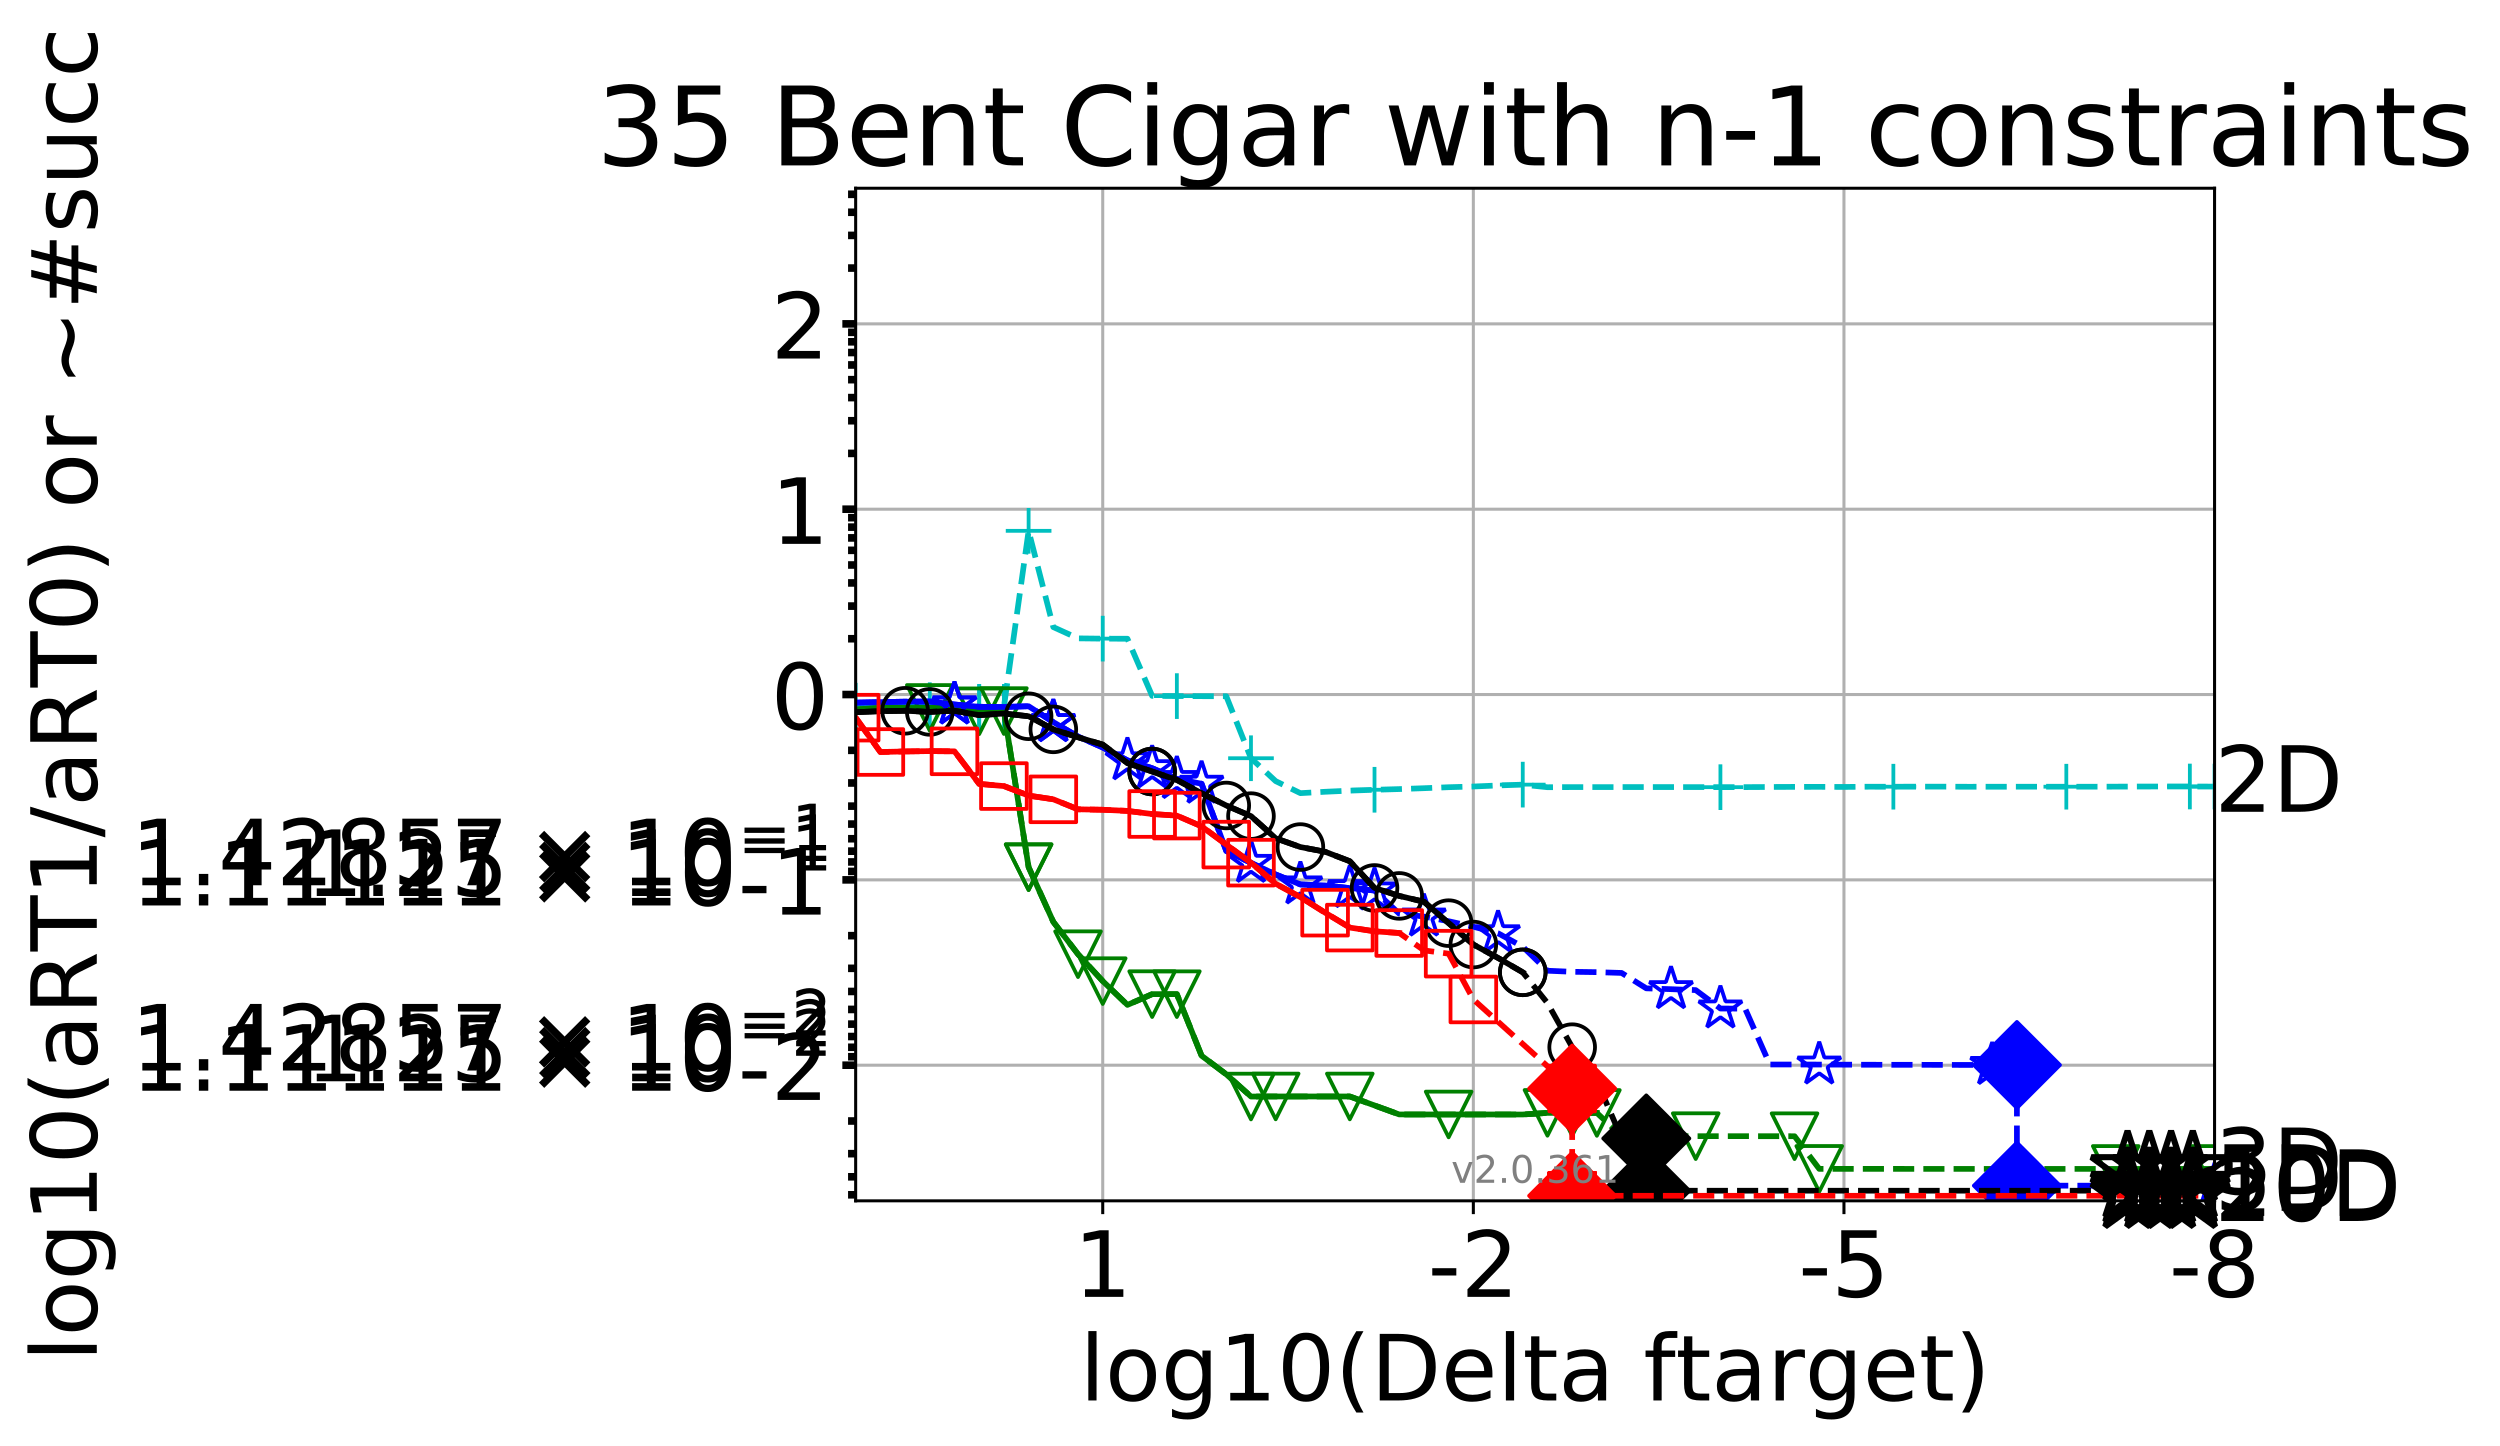 <?xml version="1.0" encoding="utf-8" standalone="no"?>
<!DOCTYPE svg PUBLIC "-//W3C//DTD SVG 1.1//EN"
  "http://www.w3.org/Graphics/SVG/1.1/DTD/svg11.dtd">
<!-- Created with matplotlib (http://matplotlib.org/) -->
<svg height="380pt" version="1.1" viewBox="0 0 657 380" width="657pt" xmlns="http://www.w3.org/2000/svg" xmlns:xlink="http://www.w3.org/1999/xlink">
 <defs>
  <style type="text/css">
*{stroke-linecap:butt;stroke-linejoin:round;}
  </style>
 </defs>
 <g id="figure_1">
  <g id="patch_1">
   <path d="M 0 380.235 
L 657.338 380.235 
L 657.338 0 
L 0 0 
z
" style="fill:#ffffff;"/>
  </g>
  <g id="axes_1">
   <g id="patch_2">
    <path d="M 224.868 315.58 
L 581.987 315.58 
L 581.987 49.468 
L 224.868 49.468 
z
" style="fill:#ffffff;"/>
   </g>
   <g id="matplotlib.axis_1">
    <g id="xtick_1">
     <g id="line2d_1">
      <path clip-path="url(#pc3cfb43a55)" d="M 581.987 315.58 
L 581.987 49.468 
" style="fill:none;stroke:#b0b0b0;stroke-linecap:square;stroke-width:0.8;"/>
     </g>
     <g id="line2d_2">
      <defs>
       <path d="M 0 0 
L 0 3.5 
" id="mdabe4fc9a5" style="stroke:#000000;stroke-width:0.8;"/>
      </defs>
      <g>
       <use style="stroke:#000000;stroke-width:0.8;" x="581.987" xlink:href="#mdabe4fc9a5" y="315.58"/>
      </g>
     </g>
     <g id="text_1">
      <!-- -8 -->
      <defs>
       <path d="M 4.891 31.391 
L 31.203 31.391 
L 31.203 23.391 
L 4.891 23.391 
z
" id="DejaVuSans-2d"/>
       <path d="M 31.781 34.625 
Q 24.75 34.625 20.719 30.859 
Q 16.703 27.094 16.703 20.516 
Q 16.703 13.922 20.719 10.156 
Q 24.75 6.391 31.781 6.391 
Q 38.812 6.391 42.859 10.172 
Q 46.922 13.969 46.922 20.516 
Q 46.922 27.094 42.891 30.859 
Q 38.875 34.625 31.781 34.625 
z
M 21.922 38.812 
Q 15.578 40.375 12.031 44.719 
Q 8.5 49.078 8.5 55.328 
Q 8.5 64.062 14.719 69.141 
Q 20.953 74.219 31.781 74.219 
Q 42.672 74.219 48.875 69.141 
Q 55.078 64.062 55.078 55.328 
Q 55.078 49.078 51.531 44.719 
Q 48 40.375 41.703 38.812 
Q 48.828 37.156 52.797 32.312 
Q 56.781 27.484 56.781 20.516 
Q 56.781 9.906 50.312 4.234 
Q 43.844 -1.422 31.781 -1.422 
Q 19.734 -1.422 13.25 4.234 
Q 6.781 9.906 6.781 20.516 
Q 6.781 27.484 10.781 32.312 
Q 14.797 37.156 21.922 38.812 
z
M 18.312 54.391 
Q 18.312 48.734 21.844 45.562 
Q 25.391 42.391 31.781 42.391 
Q 38.141 42.391 41.719 45.562 
Q 45.312 48.734 45.312 54.391 
Q 45.312 60.062 41.719 63.234 
Q 38.141 66.406 31.781 66.406 
Q 25.391 66.406 21.844 63.234 
Q 18.312 60.062 18.312 54.391 
z
" id="DejaVuSans-38"/>
      </defs>
      <g transform="translate(570.023 340.816)scale(0.24 -0.24)">
       <use xlink:href="#DejaVuSans-2d"/>
       <use x="36.084" xlink:href="#DejaVuSans-38"/>
      </g>
     </g>
    </g>
    <g id="xtick_2">
     <g id="line2d_3">
      <path clip-path="url(#pc3cfb43a55)" d="M 484.591 315.58 
L 484.591 49.468 
" style="fill:none;stroke:#b0b0b0;stroke-linecap:square;stroke-width:0.8;"/>
     </g>
     <g id="line2d_4">
      <g>
       <use style="stroke:#000000;stroke-width:0.8;" x="484.591" xlink:href="#mdabe4fc9a5" y="315.58"/>
      </g>
     </g>
     <g id="text_2">
      <!-- -5 -->
      <defs>
       <path d="M 10.797 72.906 
L 49.516 72.906 
L 49.516 64.594 
L 19.828 64.594 
L 19.828 46.734 
Q 21.969 47.469 24.109 47.828 
Q 26.266 48.188 28.422 48.188 
Q 40.625 48.188 47.75 41.5 
Q 54.891 34.812 54.891 23.391 
Q 54.891 11.625 47.562 5.094 
Q 40.234 -1.422 26.906 -1.422 
Q 22.312 -1.422 17.547 -0.641 
Q 12.797 0.141 7.719 1.703 
L 7.719 11.625 
Q 12.109 9.234 16.797 8.062 
Q 21.484 6.891 26.703 6.891 
Q 35.156 6.891 40.078 11.328 
Q 45.016 15.766 45.016 23.391 
Q 45.016 31 40.078 35.438 
Q 35.156 39.891 26.703 39.891 
Q 22.75 39.891 18.812 39.016 
Q 14.891 38.141 10.797 36.281 
z
" id="DejaVuSans-35"/>
      </defs>
      <g transform="translate(472.627 340.816)scale(0.24 -0.24)">
       <use xlink:href="#DejaVuSans-2d"/>
       <use x="36.084" xlink:href="#DejaVuSans-35"/>
      </g>
     </g>
    </g>
    <g id="xtick_3">
     <g id="line2d_5">
      <path clip-path="url(#pc3cfb43a55)" d="M 387.195 315.58 
L 387.195 49.468 
" style="fill:none;stroke:#b0b0b0;stroke-linecap:square;stroke-width:0.8;"/>
     </g>
     <g id="line2d_6">
      <g>
       <use style="stroke:#000000;stroke-width:0.8;" x="387.195" xlink:href="#mdabe4fc9a5" y="315.58"/>
      </g>
     </g>
     <g id="text_3">
      <!-- -2 -->
      <defs>
       <path d="M 19.188 8.297 
L 53.609 8.297 
L 53.609 0 
L 7.328 0 
L 7.328 8.297 
Q 12.938 14.109 22.625 23.891 
Q 32.328 33.688 34.812 36.531 
Q 39.547 41.844 41.422 45.531 
Q 43.312 49.219 43.312 52.781 
Q 43.312 58.594 39.234 62.25 
Q 35.156 65.922 28.609 65.922 
Q 23.969 65.922 18.812 64.312 
Q 13.672 62.703 7.812 59.422 
L 7.812 69.391 
Q 13.766 71.781 18.938 73 
Q 24.125 74.219 28.422 74.219 
Q 39.75 74.219 46.484 68.547 
Q 53.219 62.891 53.219 53.422 
Q 53.219 48.922 51.531 44.891 
Q 49.859 40.875 45.406 35.406 
Q 44.188 33.984 37.641 27.219 
Q 31.109 20.453 19.188 8.297 
z
" id="DejaVuSans-32"/>
      </defs>
      <g transform="translate(375.23 340.816)scale(0.24 -0.24)">
       <use xlink:href="#DejaVuSans-2d"/>
       <use x="36.084" xlink:href="#DejaVuSans-32"/>
      </g>
     </g>
    </g>
    <g id="xtick_4">
     <g id="line2d_7">
      <path clip-path="url(#pc3cfb43a55)" d="M 289.798 315.58 
L 289.798 49.468 
" style="fill:none;stroke:#b0b0b0;stroke-linecap:square;stroke-width:0.8;"/>
     </g>
     <g id="line2d_8">
      <g>
       <use style="stroke:#000000;stroke-width:0.8;" x="289.798" xlink:href="#mdabe4fc9a5" y="315.58"/>
      </g>
     </g>
     <g id="text_4">
      <!-- 1 -->
      <defs>
       <path d="M 12.406 8.297 
L 28.516 8.297 
L 28.516 63.922 
L 10.984 60.406 
L 10.984 69.391 
L 28.422 72.906 
L 38.281 72.906 
L 38.281 8.297 
L 54.391 8.297 
L 54.391 0 
L 12.406 0 
z
" id="DejaVuSans-31"/>
      </defs>
      <g transform="translate(282.163 340.816)scale(0.24 -0.24)">
       <use xlink:href="#DejaVuSans-31"/>
      </g>
     </g>
    </g>
    <g id="text_5">
     <!-- log10(Delta ftarget) -->
     <defs>
      <path d="M 9.422 75.984 
L 18.406 75.984 
L 18.406 0 
L 9.422 0 
z
" id="DejaVuSans-6c"/>
      <path d="M 30.609 48.391 
Q 23.391 48.391 19.188 42.75 
Q 14.984 37.109 14.984 27.297 
Q 14.984 17.484 19.156 11.844 
Q 23.344 6.203 30.609 6.203 
Q 37.797 6.203 41.984 11.859 
Q 46.188 17.531 46.188 27.297 
Q 46.188 37.016 41.984 42.703 
Q 37.797 48.391 30.609 48.391 
z
M 30.609 56 
Q 42.328 56 49.016 48.375 
Q 55.719 40.766 55.719 27.297 
Q 55.719 13.875 49.016 6.219 
Q 42.328 -1.422 30.609 -1.422 
Q 18.844 -1.422 12.172 6.219 
Q 5.516 13.875 5.516 27.297 
Q 5.516 40.766 12.172 48.375 
Q 18.844 56 30.609 56 
z
" id="DejaVuSans-6f"/>
      <path d="M 45.406 27.984 
Q 45.406 37.75 41.375 43.109 
Q 37.359 48.484 30.078 48.484 
Q 22.859 48.484 18.828 43.109 
Q 14.797 37.75 14.797 27.984 
Q 14.797 18.266 18.828 12.891 
Q 22.859 7.516 30.078 7.516 
Q 37.359 7.516 41.375 12.891 
Q 45.406 18.266 45.406 27.984 
z
M 54.391 6.781 
Q 54.391 -7.172 48.188 -13.984 
Q 42 -20.797 29.203 -20.797 
Q 24.469 -20.797 20.266 -20.094 
Q 16.062 -19.391 12.109 -17.922 
L 12.109 -9.188 
Q 16.062 -11.328 19.922 -12.344 
Q 23.781 -13.375 27.781 -13.375 
Q 36.625 -13.375 41.016 -8.766 
Q 45.406 -4.156 45.406 5.172 
L 45.406 9.625 
Q 42.625 4.781 38.281 2.391 
Q 33.938 0 27.875 0 
Q 17.828 0 11.672 7.656 
Q 5.516 15.328 5.516 27.984 
Q 5.516 40.672 11.672 48.328 
Q 17.828 56 27.875 56 
Q 33.938 56 38.281 53.609 
Q 42.625 51.219 45.406 46.391 
L 45.406 54.688 
L 54.391 54.688 
z
" id="DejaVuSans-67"/>
      <path d="M 31.781 66.406 
Q 24.172 66.406 20.328 58.906 
Q 16.5 51.422 16.5 36.375 
Q 16.5 21.391 20.328 13.891 
Q 24.172 6.391 31.781 6.391 
Q 39.453 6.391 43.281 13.891 
Q 47.125 21.391 47.125 36.375 
Q 47.125 51.422 43.281 58.906 
Q 39.453 66.406 31.781 66.406 
z
M 31.781 74.219 
Q 44.047 74.219 50.516 64.516 
Q 56.984 54.828 56.984 36.375 
Q 56.984 17.969 50.516 8.266 
Q 44.047 -1.422 31.781 -1.422 
Q 19.531 -1.422 13.062 8.266 
Q 6.594 17.969 6.594 36.375 
Q 6.594 54.828 13.062 64.516 
Q 19.531 74.219 31.781 74.219 
z
" id="DejaVuSans-30"/>
      <path d="M 31 75.875 
Q 24.469 64.656 21.281 53.656 
Q 18.109 42.672 18.109 31.391 
Q 18.109 20.125 21.312 9.062 
Q 24.516 -2 31 -13.188 
L 23.188 -13.188 
Q 15.875 -1.703 12.234 9.375 
Q 8.594 20.453 8.594 31.391 
Q 8.594 42.281 12.203 53.312 
Q 15.828 64.359 23.188 75.875 
z
" id="DejaVuSans-28"/>
      <path d="M 19.672 64.797 
L 19.672 8.109 
L 31.594 8.109 
Q 46.688 8.109 53.688 14.938 
Q 60.688 21.781 60.688 36.531 
Q 60.688 51.172 53.688 57.984 
Q 46.688 64.797 31.594 64.797 
z
M 9.812 72.906 
L 30.078 72.906 
Q 51.266 72.906 61.172 64.094 
Q 71.094 55.281 71.094 36.531 
Q 71.094 17.672 61.125 8.828 
Q 51.172 0 30.078 0 
L 9.812 0 
z
" id="DejaVuSans-44"/>
      <path d="M 56.203 29.594 
L 56.203 25.203 
L 14.891 25.203 
Q 15.484 15.922 20.484 11.062 
Q 25.484 6.203 34.422 6.203 
Q 39.594 6.203 44.453 7.469 
Q 49.312 8.734 54.109 11.281 
L 54.109 2.781 
Q 49.266 0.734 44.188 -0.344 
Q 39.109 -1.422 33.891 -1.422 
Q 20.797 -1.422 13.156 6.188 
Q 5.516 13.812 5.516 26.812 
Q 5.516 40.234 12.766 48.109 
Q 20.016 56 32.328 56 
Q 43.359 56 49.781 48.891 
Q 56.203 41.797 56.203 29.594 
z
M 47.219 32.234 
Q 47.125 39.594 43.094 43.984 
Q 39.062 48.391 32.422 48.391 
Q 24.906 48.391 20.391 44.141 
Q 15.875 39.891 15.188 32.172 
z
" id="DejaVuSans-65"/>
      <path d="M 18.312 70.219 
L 18.312 54.688 
L 36.812 54.688 
L 36.812 47.703 
L 18.312 47.703 
L 18.312 18.016 
Q 18.312 11.328 20.141 9.422 
Q 21.969 7.516 27.594 7.516 
L 36.812 7.516 
L 36.812 0 
L 27.594 0 
Q 17.188 0 13.234 3.875 
Q 9.281 7.766 9.281 18.016 
L 9.281 47.703 
L 2.688 47.703 
L 2.688 54.688 
L 9.281 54.688 
L 9.281 70.219 
z
" id="DejaVuSans-74"/>
      <path d="M 34.281 27.484 
Q 23.391 27.484 19.188 25 
Q 14.984 22.516 14.984 16.5 
Q 14.984 11.719 18.141 8.906 
Q 21.297 6.109 26.703 6.109 
Q 34.188 6.109 38.703 11.406 
Q 43.219 16.703 43.219 25.484 
L 43.219 27.484 
z
M 52.203 31.203 
L 52.203 0 
L 43.219 0 
L 43.219 8.297 
Q 40.141 3.328 35.547 0.953 
Q 30.953 -1.422 24.312 -1.422 
Q 15.922 -1.422 10.953 3.297 
Q 6 8.016 6 15.922 
Q 6 25.141 12.172 29.828 
Q 18.359 34.516 30.609 34.516 
L 43.219 34.516 
L 43.219 35.406 
Q 43.219 41.609 39.141 45 
Q 35.062 48.391 27.688 48.391 
Q 23 48.391 18.547 47.266 
Q 14.109 46.141 10.016 43.891 
L 10.016 52.203 
Q 14.938 54.109 19.578 55.047 
Q 24.219 56 28.609 56 
Q 40.484 56 46.344 49.844 
Q 52.203 43.703 52.203 31.203 
z
" id="DejaVuSans-61"/>
      <path id="DejaVuSans-20"/>
      <path d="M 37.109 75.984 
L 37.109 68.5 
L 28.516 68.5 
Q 23.688 68.5 21.797 66.547 
Q 19.922 64.594 19.922 59.516 
L 19.922 54.688 
L 34.719 54.688 
L 34.719 47.703 
L 19.922 47.703 
L 19.922 0 
L 10.891 0 
L 10.891 47.703 
L 2.297 47.703 
L 2.297 54.688 
L 10.891 54.688 
L 10.891 58.5 
Q 10.891 67.625 15.141 71.797 
Q 19.391 75.984 28.609 75.984 
z
" id="DejaVuSans-66"/>
      <path d="M 41.109 46.297 
Q 39.594 47.172 37.812 47.578 
Q 36.031 48 33.891 48 
Q 26.266 48 22.188 43.047 
Q 18.109 38.094 18.109 28.812 
L 18.109 0 
L 9.078 0 
L 9.078 54.688 
L 18.109 54.688 
L 18.109 46.188 
Q 20.953 51.172 25.484 53.578 
Q 30.031 56 36.531 56 
Q 37.453 56 38.578 55.875 
Q 39.703 55.766 41.062 55.516 
z
" id="DejaVuSans-72"/>
      <path d="M 8.016 75.875 
L 15.828 75.875 
Q 23.141 64.359 26.781 53.312 
Q 30.422 42.281 30.422 31.391 
Q 30.422 20.453 26.781 9.375 
Q 23.141 -1.703 15.828 -13.188 
L 8.016 -13.188 
Q 14.5 -2 17.703 9.062 
Q 20.906 20.125 20.906 31.391 
Q 20.906 42.672 17.703 53.656 
Q 14.5 64.656 8.016 75.875 
z
" id="DejaVuSans-29"/>
     </defs>
     <g transform="translate(283.752 368.043)scale(0.24 -0.24)">
      <use xlink:href="#DejaVuSans-6c"/>
      <use x="27.783" xlink:href="#DejaVuSans-6f"/>
      <use x="88.965" xlink:href="#DejaVuSans-67"/>
      <use x="152.441" xlink:href="#DejaVuSans-31"/>
      <use x="216.064" xlink:href="#DejaVuSans-30"/>
      <use x="279.688" xlink:href="#DejaVuSans-28"/>
      <use x="318.701" xlink:href="#DejaVuSans-44"/>
      <use x="395.703" xlink:href="#DejaVuSans-65"/>
      <use x="457.227" xlink:href="#DejaVuSans-6c"/>
      <use x="485.01" xlink:href="#DejaVuSans-74"/>
      <use x="524.219" xlink:href="#DejaVuSans-61"/>
      <use x="585.498" xlink:href="#DejaVuSans-20"/>
      <use x="617.285" xlink:href="#DejaVuSans-66"/>
      <use x="652.475" xlink:href="#DejaVuSans-74"/>
      <use x="691.684" xlink:href="#DejaVuSans-61"/>
      <use x="752.963" xlink:href="#DejaVuSans-72"/>
      <use x="794.061" xlink:href="#DejaVuSans-67"/>
      <use x="857.537" xlink:href="#DejaVuSans-65"/>
      <use x="919.061" xlink:href="#DejaVuSans-74"/>
      <use x="958.27" xlink:href="#DejaVuSans-29"/>
     </g>
    </g>
   </g>
   <g id="matplotlib.axis_2">
    <g id="ytick_1">
     <g id="line2d_9">
      <path clip-path="url(#pc3cfb43a55)" d="M 224.868 279.94 
L 581.987 279.94 
" style="fill:none;stroke:#b0b0b0;stroke-linecap:square;stroke-width:0.8;"/>
     </g>
     <g id="line2d_10">
      <defs>
       <path d="M 0 0 
L -3.5 0 
" id="mdc7a9c2c9d" style="stroke:#000000;stroke-width:2;"/>
      </defs>
      <g>
       <use style="stroke:#000000;stroke-width:2;" x="224.868" xlink:href="#mdc7a9c2c9d" y="279.94"/>
      </g>
     </g>
     <g id="text_6">
      <!-- -2 -->
      <g transform="translate(193.939 289.059)scale(0.24 -0.24)">
       <use xlink:href="#DejaVuSans-2d"/>
       <use x="36.084" xlink:href="#DejaVuSans-32"/>
      </g>
     </g>
    </g>
    <g id="ytick_2">
     <g id="line2d_11">
      <path clip-path="url(#pc3cfb43a55)" d="M 224.868 231.232 
L 581.987 231.232 
" style="fill:none;stroke:#b0b0b0;stroke-linecap:square;stroke-width:0.8;"/>
     </g>
     <g id="line2d_12">
      <g>
       <use style="stroke:#000000;stroke-width:2;" x="224.868" xlink:href="#mdc7a9c2c9d" y="231.232"/>
      </g>
     </g>
     <g id="text_7">
      <!-- -1 -->
      <g transform="translate(193.939 240.35)scale(0.24 -0.24)">
       <use xlink:href="#DejaVuSans-2d"/>
       <use x="36.084" xlink:href="#DejaVuSans-31"/>
      </g>
     </g>
    </g>
    <g id="ytick_3">
     <g id="line2d_13">
      <path clip-path="url(#pc3cfb43a55)" d="M 224.868 182.524 
L 581.987 182.524 
" style="fill:none;stroke:#b0b0b0;stroke-linecap:square;stroke-width:0.8;"/>
     </g>
     <g id="line2d_14">
      <g>
       <use style="stroke:#000000;stroke-width:2;" x="224.868" xlink:href="#mdc7a9c2c9d" y="182.524"/>
      </g>
     </g>
     <g id="text_8">
      <!-- 0 -->
      <g transform="translate(202.597 191.642)scale(0.24 -0.24)">
       <use xlink:href="#DejaVuSans-30"/>
      </g>
     </g>
    </g>
    <g id="ytick_4">
     <g id="line2d_15">
      <path clip-path="url(#pc3cfb43a55)" d="M 224.868 133.815 
L 581.987 133.815 
" style="fill:none;stroke:#b0b0b0;stroke-linecap:square;stroke-width:0.8;"/>
     </g>
     <g id="line2d_16">
      <g>
       <use style="stroke:#000000;stroke-width:2;" x="224.868" xlink:href="#mdc7a9c2c9d" y="133.815"/>
      </g>
     </g>
     <g id="text_9">
      <!-- 1 -->
      <g transform="translate(202.597 142.934)scale(0.24 -0.24)">
       <use xlink:href="#DejaVuSans-31"/>
      </g>
     </g>
    </g>
    <g id="ytick_5">
     <g id="line2d_17">
      <path clip-path="url(#pc3cfb43a55)" d="M 224.868 85.107 
L 581.987 85.107 
" style="fill:none;stroke:#b0b0b0;stroke-linecap:square;stroke-width:0.8;"/>
     </g>
     <g id="line2d_18">
      <g>
       <use style="stroke:#000000;stroke-width:2;" x="224.868" xlink:href="#mdc7a9c2c9d" y="85.107"/>
      </g>
     </g>
     <g id="text_10">
      <!-- 2 -->
      <g transform="translate(202.597 94.225)scale(0.24 -0.24)">
       <use xlink:href="#DejaVuSans-32"/>
      </g>
     </g>
    </g>
    <g id="ytick_6">
     <g id="line2d_19">
      <defs>
       <path d="M 0 0 
L -2 0 
" id="m36037b5303" style="stroke:#000000;stroke-width:2;"/>
      </defs>
      <g>
       <use style="stroke:#000000;stroke-width:2;" x="224.868" xlink:href="#m36037b5303" y="313.986"/>
      </g>
     </g>
    </g>
    <g id="ytick_7">
     <g id="line2d_20">
      <g>
       <use style="stroke:#000000;stroke-width:2;" x="224.868" xlink:href="#m36037b5303" y="309.266"/>
      </g>
     </g>
    </g>
    <g id="ytick_8">
     <g id="line2d_21">
      <g>
       <use style="stroke:#000000;stroke-width:2;" x="224.868" xlink:href="#m36037b5303" y="303.18"/>
      </g>
     </g>
    </g>
    <g id="ytick_9">
     <g id="line2d_22">
      <g>
       <use style="stroke:#000000;stroke-width:2;" x="224.868" xlink:href="#m36037b5303" y="294.603"/>
      </g>
     </g>
    </g>
    <g id="ytick_10">
     <g id="line2d_23">
      <g>
       <use style="stroke:#000000;stroke-width:2;" x="224.868" xlink:href="#m36037b5303" y="277.712"/>
      </g>
     </g>
     <g id="text_11">
      <!-- $\mathdefault{1.11111\times10^{-2}}$ -->
      <defs>
       <path d="M 10.688 12.406 
L 21 12.406 
L 21 0 
L 10.688 0 
z
" id="DejaVuSans-2e"/>
       <path d="M 70.125 53.719 
L 47.797 31.297 
L 70.125 8.984 
L 64.312 3.078 
L 41.891 25.484 
L 19.484 3.078 
L 13.719 8.984 
L 35.984 31.297 
L 13.719 53.719 
L 19.484 59.625 
L 41.891 37.203 
L 64.312 59.625 
z
" id="DejaVuSans-d7"/>
       <path d="M 10.594 35.5 
L 73.188 35.5 
L 73.188 27.203 
L 10.594 27.203 
z
" id="DejaVuSans-2212"/>
      </defs>
      <g transform="translate(34.428 286.83)scale(0.24 -0.24)">
       <use transform="translate(0 0.766)" xlink:href="#DejaVuSans-31"/>
       <use transform="translate(63.623 0.766)" xlink:href="#DejaVuSans-2e"/>
       <use transform="translate(95.41 0.766)" xlink:href="#DejaVuSans-31"/>
       <use transform="translate(159.033 0.766)" xlink:href="#DejaVuSans-31"/>
       <use transform="translate(222.656 0.766)" xlink:href="#DejaVuSans-31"/>
       <use transform="translate(286.279 0.766)" xlink:href="#DejaVuSans-31"/>
       <use transform="translate(349.902 0.766)" xlink:href="#DejaVuSans-31"/>
       <use transform="translate(433.008 0.766)" xlink:href="#DejaVuSans-d7"/>
       <use transform="translate(536.279 0.766)" xlink:href="#DejaVuSans-31"/>
       <use transform="translate(599.902 0.766)" xlink:href="#DejaVuSans-30"/>
       <use transform="translate(664.482 39.047)scale(0.7)" xlink:href="#DejaVuSans-2212"/>
       <use transform="translate(723.135 39.047)scale(0.7)" xlink:href="#DejaVuSans-32"/>
      </g>
     </g>
    </g>
    <g id="ytick_11">
     <g id="line2d_24">
      <g>
       <use style="stroke:#000000;stroke-width:2;" x="224.868" xlink:href="#m36037b5303" y="275.22"/>
      </g>
     </g>
     <g id="text_12">
      <!-- $\mathdefault{1.25\times10^{-2}}$ -->
      <g transform="translate(80.267 284.338)scale(0.24 -0.24)">
       <use transform="translate(0 0.766)" xlink:href="#DejaVuSans-31"/>
       <use transform="translate(63.623 0.766)" xlink:href="#DejaVuSans-2e"/>
       <use transform="translate(95.332 0.766)" xlink:href="#DejaVuSans-32"/>
       <use transform="translate(158.955 0.766)" xlink:href="#DejaVuSans-35"/>
       <use transform="translate(242.061 0.766)" xlink:href="#DejaVuSans-d7"/>
       <use transform="translate(345.332 0.766)" xlink:href="#DejaVuSans-31"/>
       <use transform="translate(408.955 0.766)" xlink:href="#DejaVuSans-30"/>
       <use transform="translate(473.535 39.047)scale(0.7)" xlink:href="#DejaVuSans-2212"/>
       <use transform="translate(532.188 39.047)scale(0.7)" xlink:href="#DejaVuSans-32"/>
      </g>
     </g>
    </g>
    <g id="ytick_12">
     <g id="line2d_25">
      <g>
       <use style="stroke:#000000;stroke-width:2;" x="224.868" xlink:href="#m36037b5303" y="272.395"/>
      </g>
     </g>
     <g id="text_13">
      <!-- $\mathdefault{1.42857\times10^{-2}}$ -->
      <defs>
       <path d="M 37.797 64.312 
L 12.891 25.391 
L 37.797 25.391 
z
M 35.203 72.906 
L 47.609 72.906 
L 47.609 25.391 
L 58.016 25.391 
L 58.016 17.188 
L 47.609 17.188 
L 47.609 0 
L 37.797 0 
L 37.797 17.188 
L 4.891 17.188 
L 4.891 26.703 
z
" id="DejaVuSans-34"/>
       <path d="M 8.203 72.906 
L 55.078 72.906 
L 55.078 68.703 
L 28.609 0 
L 18.312 0 
L 43.219 64.594 
L 8.203 64.594 
z
" id="DejaVuSans-37"/>
      </defs>
      <g transform="translate(34.428 281.513)scale(0.24 -0.24)">
       <use transform="translate(0 0.766)" xlink:href="#DejaVuSans-31"/>
       <use transform="translate(63.623 0.766)" xlink:href="#DejaVuSans-2e"/>
       <use transform="translate(95.41 0.766)" xlink:href="#DejaVuSans-34"/>
       <use transform="translate(159.033 0.766)" xlink:href="#DejaVuSans-32"/>
       <use transform="translate(222.656 0.766)" xlink:href="#DejaVuSans-38"/>
       <use transform="translate(286.279 0.766)" xlink:href="#DejaVuSans-35"/>
       <use transform="translate(349.793 0.766)" xlink:href="#DejaVuSans-37"/>
       <use transform="translate(432.898 0.766)" xlink:href="#DejaVuSans-d7"/>
       <use transform="translate(536.17 0.766)" xlink:href="#DejaVuSans-31"/>
       <use transform="translate(599.793 0.766)" xlink:href="#DejaVuSans-30"/>
       <use transform="translate(664.373 39.047)scale(0.7)" xlink:href="#DejaVuSans-2212"/>
       <use transform="translate(723.025 39.047)scale(0.7)" xlink:href="#DejaVuSans-32"/>
      </g>
     </g>
    </g>
    <g id="ytick_13">
     <g id="line2d_26">
      <g>
       <use style="stroke:#000000;stroke-width:2;" x="224.868" xlink:href="#m36037b5303" y="269.135"/>
      </g>
     </g>
    </g>
    <g id="ytick_14">
     <g id="line2d_27">
      <g>
       <use style="stroke:#000000;stroke-width:2;" x="224.868" xlink:href="#m36037b5303" y="265.278"/>
      </g>
     </g>
    </g>
    <g id="ytick_15">
     <g id="line2d_28">
      <g>
       <use style="stroke:#000000;stroke-width:2;" x="224.868" xlink:href="#m36037b5303" y="260.557"/>
      </g>
     </g>
    </g>
    <g id="ytick_16">
     <g id="line2d_29">
      <g>
       <use style="stroke:#000000;stroke-width:2;" x="224.868" xlink:href="#m36037b5303" y="254.472"/>
      </g>
     </g>
    </g>
    <g id="ytick_17">
     <g id="line2d_30">
      <g>
       <use style="stroke:#000000;stroke-width:2;" x="224.868" xlink:href="#m36037b5303" y="245.895"/>
      </g>
     </g>
    </g>
    <g id="ytick_18">
     <g id="line2d_31">
      <g>
       <use style="stroke:#000000;stroke-width:2;" x="224.868" xlink:href="#m36037b5303" y="229.003"/>
      </g>
     </g>
     <g id="text_14">
      <!-- $\mathdefault{1.11111\times10^{-1}}$ -->
      <g transform="translate(34.428 238.121)scale(0.24 -0.24)">
       <use transform="translate(0 0.684)" xlink:href="#DejaVuSans-31"/>
       <use transform="translate(63.623 0.684)" xlink:href="#DejaVuSans-2e"/>
       <use transform="translate(95.41 0.684)" xlink:href="#DejaVuSans-31"/>
       <use transform="translate(159.033 0.684)" xlink:href="#DejaVuSans-31"/>
       <use transform="translate(222.656 0.684)" xlink:href="#DejaVuSans-31"/>
       <use transform="translate(286.279 0.684)" xlink:href="#DejaVuSans-31"/>
       <use transform="translate(349.902 0.684)" xlink:href="#DejaVuSans-31"/>
       <use transform="translate(433.008 0.684)" xlink:href="#DejaVuSans-d7"/>
       <use transform="translate(536.279 0.684)" xlink:href="#DejaVuSans-31"/>
       <use transform="translate(599.902 0.684)" xlink:href="#DejaVuSans-30"/>
       <use transform="translate(664.482 38.966)scale(0.7)" xlink:href="#DejaVuSans-2212"/>
       <use transform="translate(723.135 38.966)scale(0.7)" xlink:href="#DejaVuSans-31"/>
      </g>
     </g>
    </g>
    <g id="ytick_19">
     <g id="line2d_32">
      <g>
       <use style="stroke:#000000;stroke-width:2;" x="224.868" xlink:href="#m36037b5303" y="226.512"/>
      </g>
     </g>
     <g id="text_15">
      <!-- $\mathdefault{1.25\times10^{-1}}$ -->
      <g transform="translate(80.267 235.63)scale(0.24 -0.24)">
       <use transform="translate(0 0.684)" xlink:href="#DejaVuSans-31"/>
       <use transform="translate(63.623 0.684)" xlink:href="#DejaVuSans-2e"/>
       <use transform="translate(95.332 0.684)" xlink:href="#DejaVuSans-32"/>
       <use transform="translate(158.955 0.684)" xlink:href="#DejaVuSans-35"/>
       <use transform="translate(242.061 0.684)" xlink:href="#DejaVuSans-d7"/>
       <use transform="translate(345.332 0.684)" xlink:href="#DejaVuSans-31"/>
       <use transform="translate(408.955 0.684)" xlink:href="#DejaVuSans-30"/>
       <use transform="translate(473.535 38.966)scale(0.7)" xlink:href="#DejaVuSans-2212"/>
       <use transform="translate(532.188 38.966)scale(0.7)" xlink:href="#DejaVuSans-31"/>
      </g>
     </g>
    </g>
    <g id="ytick_20">
     <g id="line2d_33">
      <g>
       <use style="stroke:#000000;stroke-width:2;" x="224.868" xlink:href="#m36037b5303" y="223.687"/>
      </g>
     </g>
     <g id="text_16">
      <!-- $\mathdefault{1.42857\times10^{-1}}$ -->
      <g transform="translate(34.428 232.805)scale(0.24 -0.24)">
       <use transform="translate(0 0.684)" xlink:href="#DejaVuSans-31"/>
       <use transform="translate(63.623 0.684)" xlink:href="#DejaVuSans-2e"/>
       <use transform="translate(95.41 0.684)" xlink:href="#DejaVuSans-34"/>
       <use transform="translate(159.033 0.684)" xlink:href="#DejaVuSans-32"/>
       <use transform="translate(222.656 0.684)" xlink:href="#DejaVuSans-38"/>
       <use transform="translate(286.279 0.684)" xlink:href="#DejaVuSans-35"/>
       <use transform="translate(349.793 0.684)" xlink:href="#DejaVuSans-37"/>
       <use transform="translate(432.898 0.684)" xlink:href="#DejaVuSans-d7"/>
       <use transform="translate(536.17 0.684)" xlink:href="#DejaVuSans-31"/>
       <use transform="translate(599.793 0.684)" xlink:href="#DejaVuSans-30"/>
       <use transform="translate(664.373 38.966)scale(0.7)" xlink:href="#DejaVuSans-2212"/>
       <use transform="translate(723.025 38.966)scale(0.7)" xlink:href="#DejaVuSans-31"/>
      </g>
     </g>
    </g>
    <g id="ytick_21">
     <g id="line2d_34">
      <g>
       <use style="stroke:#000000;stroke-width:2;" x="224.868" xlink:href="#m36037b5303" y="220.426"/>
      </g>
     </g>
    </g>
    <g id="ytick_22">
     <g id="line2d_35">
      <g>
       <use style="stroke:#000000;stroke-width:2;" x="224.868" xlink:href="#m36037b5303" y="216.569"/>
      </g>
     </g>
    </g>
    <g id="ytick_23">
     <g id="line2d_36">
      <g>
       <use style="stroke:#000000;stroke-width:2;" x="224.868" xlink:href="#m36037b5303" y="211.849"/>
      </g>
     </g>
    </g>
    <g id="ytick_24">
     <g id="line2d_37">
      <g>
       <use style="stroke:#000000;stroke-width:2;" x="224.868" xlink:href="#m36037b5303" y="205.764"/>
      </g>
     </g>
    </g>
    <g id="ytick_25">
     <g id="line2d_38">
      <g>
       <use style="stroke:#000000;stroke-width:2;" x="224.868" xlink:href="#m36037b5303" y="197.186"/>
      </g>
     </g>
    </g>
    <g id="ytick_26">
     <g id="line2d_39">
      <g>
       <use style="stroke:#000000;stroke-width:2;" x="224.868" xlink:href="#m36037b5303" y="167.861"/>
      </g>
     </g>
    </g>
    <g id="ytick_27">
     <g id="line2d_40">
      <g>
       <use style="stroke:#000000;stroke-width:2;" x="224.868" xlink:href="#m36037b5303" y="159.284"/>
      </g>
     </g>
    </g>
    <g id="ytick_28">
     <g id="line2d_41">
      <g>
       <use style="stroke:#000000;stroke-width:2;" x="224.868" xlink:href="#m36037b5303" y="153.198"/>
      </g>
     </g>
    </g>
    <g id="ytick_29">
     <g id="line2d_42">
      <g>
       <use style="stroke:#000000;stroke-width:2;" x="224.868" xlink:href="#m36037b5303" y="148.478"/>
      </g>
     </g>
    </g>
    <g id="ytick_30">
     <g id="line2d_43">
      <g>
       <use style="stroke:#000000;stroke-width:2;" x="224.868" xlink:href="#m36037b5303" y="144.621"/>
      </g>
     </g>
    </g>
    <g id="ytick_31">
     <g id="line2d_44">
      <g>
       <use style="stroke:#000000;stroke-width:2;" x="224.868" xlink:href="#m36037b5303" y="141.36"/>
      </g>
     </g>
    </g>
    <g id="ytick_32">
     <g id="line2d_45">
      <g>
       <use style="stroke:#000000;stroke-width:2;" x="224.868" xlink:href="#m36037b5303" y="138.536"/>
      </g>
     </g>
    </g>
    <g id="ytick_33">
     <g id="line2d_46">
      <g>
       <use style="stroke:#000000;stroke-width:2;" x="224.868" xlink:href="#m36037b5303" y="136.044"/>
      </g>
     </g>
    </g>
    <g id="ytick_34">
     <g id="line2d_47">
      <g>
       <use style="stroke:#000000;stroke-width:2;" x="224.868" xlink:href="#m36037b5303" y="119.153"/>
      </g>
     </g>
    </g>
    <g id="ytick_35">
     <g id="line2d_48">
      <g>
       <use style="stroke:#000000;stroke-width:2;" x="224.868" xlink:href="#m36037b5303" y="110.576"/>
      </g>
     </g>
    </g>
    <g id="ytick_36">
     <g id="line2d_49">
      <g>
       <use style="stroke:#000000;stroke-width:2;" x="224.868" xlink:href="#m36037b5303" y="104.49"/>
      </g>
     </g>
    </g>
    <g id="ytick_37">
     <g id="line2d_50">
      <g>
       <use style="stroke:#000000;stroke-width:2;" x="224.868" xlink:href="#m36037b5303" y="99.77"/>
      </g>
     </g>
    </g>
    <g id="ytick_38">
     <g id="line2d_51">
      <g>
       <use style="stroke:#000000;stroke-width:2;" x="224.868" xlink:href="#m36037b5303" y="95.913"/>
      </g>
     </g>
    </g>
    <g id="ytick_39">
     <g id="line2d_52">
      <g>
       <use style="stroke:#000000;stroke-width:2;" x="224.868" xlink:href="#m36037b5303" y="92.652"/>
      </g>
     </g>
    </g>
    <g id="ytick_40">
     <g id="line2d_53">
      <g>
       <use style="stroke:#000000;stroke-width:2;" x="224.868" xlink:href="#m36037b5303" y="89.827"/>
      </g>
     </g>
    </g>
    <g id="ytick_41">
     <g id="line2d_54">
      <g>
       <use style="stroke:#000000;stroke-width:2;" x="224.868" xlink:href="#m36037b5303" y="87.336"/>
      </g>
     </g>
    </g>
    <g id="ytick_42">
     <g id="line2d_55">
      <g>
       <use style="stroke:#000000;stroke-width:2;" x="224.868" xlink:href="#m36037b5303" y="70.444"/>
      </g>
     </g>
    </g>
    <g id="ytick_43">
     <g id="line2d_56">
      <g>
       <use style="stroke:#000000;stroke-width:2;" x="224.868" xlink:href="#m36037b5303" y="61.867"/>
      </g>
     </g>
    </g>
    <g id="ytick_44">
     <g id="line2d_57">
      <g>
       <use style="stroke:#000000;stroke-width:2;" x="224.868" xlink:href="#m36037b5303" y="55.782"/>
      </g>
     </g>
    </g>
    <g id="ytick_45">
     <g id="line2d_58">
      <g>
       <use style="stroke:#000000;stroke-width:2;" x="224.868" xlink:href="#m36037b5303" y="51.061"/>
      </g>
     </g>
    </g>
    <g id="text_17">
     <!-- log10(aRT1/aRT0) or ~#succ -->
     <defs>
      <path d="M 44.391 34.188 
Q 47.562 33.109 50.562 29.594 
Q 53.562 26.078 56.594 19.922 
L 66.609 0 
L 56 0 
L 46.688 18.703 
Q 43.062 26.031 39.672 28.422 
Q 36.281 30.812 30.422 30.812 
L 19.672 30.812 
L 19.672 0 
L 9.812 0 
L 9.812 72.906 
L 32.078 72.906 
Q 44.578 72.906 50.734 67.672 
Q 56.891 62.453 56.891 51.906 
Q 56.891 45.016 53.688 40.469 
Q 50.484 35.938 44.391 34.188 
z
M 19.672 64.797 
L 19.672 38.922 
L 32.078 38.922 
Q 39.203 38.922 42.844 42.219 
Q 46.484 45.516 46.484 51.906 
Q 46.484 58.297 42.844 61.547 
Q 39.203 64.797 32.078 64.797 
z
" id="DejaVuSans-52"/>
      <path d="M -0.297 72.906 
L 61.375 72.906 
L 61.375 64.594 
L 35.5 64.594 
L 35.5 0 
L 25.594 0 
L 25.594 64.594 
L -0.297 64.594 
z
" id="DejaVuSans-54"/>
      <path d="M 25.391 72.906 
L 33.688 72.906 
L 8.297 -9.281 
L 0 -9.281 
z
" id="DejaVuSans-2f"/>
      <path d="M 73.188 39.891 
L 73.188 31.203 
Q 68.062 27.344 63.688 25.688 
Q 59.328 24.031 54.594 24.031 
Q 49.219 24.031 42.094 26.906 
Q 41.547 27.094 41.312 27.203 
Q 40.969 27.344 40.234 27.594 
Q 32.672 30.609 28.078 30.609 
Q 23.781 30.609 19.578 28.734 
Q 15.375 26.859 10.594 22.797 
L 10.594 31.5 
Q 15.719 35.359 20.094 37.031 
Q 24.469 38.719 29.203 38.719 
Q 34.578 38.719 41.75 35.797 
Q 42.234 35.594 42.484 35.5 
Q 42.875 35.359 43.562 35.109 
Q 51.125 32.078 55.719 32.078 
Q 59.906 32.078 64.031 33.938 
Q 68.172 35.797 73.188 39.891 
z
" id="DejaVuSans-7e"/>
      <path d="M 51.125 44 
L 36.922 44 
L 32.812 27.688 
L 47.125 27.688 
z
M 43.797 71.781 
L 38.719 51.516 
L 52.984 51.516 
L 58.109 71.781 
L 65.922 71.781 
L 60.891 51.516 
L 76.125 51.516 
L 76.125 44 
L 58.984 44 
L 54.984 27.688 
L 70.516 27.688 
L 70.516 20.219 
L 53.078 20.219 
L 48 0 
L 40.188 0 
L 45.219 20.219 
L 30.906 20.219 
L 25.875 0 
L 18.016 0 
L 23.094 20.219 
L 7.719 20.219 
L 7.719 27.688 
L 24.906 27.688 
L 29 44 
L 13.281 44 
L 13.281 51.516 
L 30.906 51.516 
L 35.891 71.781 
z
" id="DejaVuSans-23"/>
      <path d="M 44.281 53.078 
L 44.281 44.578 
Q 40.484 46.531 36.375 47.5 
Q 32.281 48.484 27.875 48.484 
Q 21.188 48.484 17.844 46.438 
Q 14.5 44.391 14.5 40.281 
Q 14.5 37.156 16.891 35.375 
Q 19.281 33.594 26.516 31.984 
L 29.594 31.297 
Q 39.156 29.25 43.188 25.516 
Q 47.219 21.781 47.219 15.094 
Q 47.219 7.469 41.188 3.016 
Q 35.156 -1.422 24.609 -1.422 
Q 20.219 -1.422 15.453 -0.562 
Q 10.688 0.297 5.422 2 
L 5.422 11.281 
Q 10.406 8.688 15.234 7.391 
Q 20.062 6.109 24.812 6.109 
Q 31.156 6.109 34.562 8.281 
Q 37.984 10.453 37.984 14.406 
Q 37.984 18.062 35.516 20.016 
Q 33.062 21.969 24.703 23.781 
L 21.578 24.516 
Q 13.234 26.266 9.516 29.906 
Q 5.812 33.547 5.812 39.891 
Q 5.812 47.609 11.281 51.797 
Q 16.75 56 26.812 56 
Q 31.781 56 36.172 55.266 
Q 40.578 54.547 44.281 53.078 
z
" id="DejaVuSans-73"/>
      <path d="M 8.5 21.578 
L 8.5 54.688 
L 17.484 54.688 
L 17.484 21.922 
Q 17.484 14.156 20.5 10.266 
Q 23.531 6.391 29.594 6.391 
Q 36.859 6.391 41.078 11.031 
Q 45.312 15.672 45.312 23.688 
L 45.312 54.688 
L 54.297 54.688 
L 54.297 0 
L 45.312 0 
L 45.312 8.406 
Q 42.047 3.422 37.719 1 
Q 33.406 -1.422 27.688 -1.422 
Q 18.266 -1.422 13.375 4.438 
Q 8.5 10.297 8.5 21.578 
z
M 31.109 56 
z
" id="DejaVuSans-75"/>
      <path d="M 48.781 52.594 
L 48.781 44.188 
Q 44.969 46.297 41.141 47.344 
Q 37.312 48.391 33.406 48.391 
Q 24.656 48.391 19.812 42.844 
Q 14.984 37.312 14.984 27.297 
Q 14.984 17.281 19.812 11.734 
Q 24.656 6.203 33.406 6.203 
Q 37.312 6.203 41.141 7.25 
Q 44.969 8.297 48.781 10.406 
L 48.781 2.094 
Q 45.016 0.344 40.984 -0.531 
Q 36.969 -1.422 32.422 -1.422 
Q 20.062 -1.422 12.781 6.344 
Q 5.516 14.109 5.516 27.297 
Q 5.516 40.672 12.859 48.328 
Q 20.219 56 33.016 56 
Q 37.156 56 41.109 55.141 
Q 45.062 54.297 48.781 52.594 
z
" id="DejaVuSans-63"/>
     </defs>
     <g transform="translate(25.436 357.848)rotate(-90)scale(0.24 -0.24)">
      <use xlink:href="#DejaVuSans-6c"/>
      <use x="27.783" xlink:href="#DejaVuSans-6f"/>
      <use x="88.965" xlink:href="#DejaVuSans-67"/>
      <use x="152.441" xlink:href="#DejaVuSans-31"/>
      <use x="216.064" xlink:href="#DejaVuSans-30"/>
      <use x="279.688" xlink:href="#DejaVuSans-28"/>
      <use x="318.701" xlink:href="#DejaVuSans-61"/>
      <use x="379.98" xlink:href="#DejaVuSans-52"/>
      <use x="449.354" xlink:href="#DejaVuSans-54"/>
      <use x="510.438" xlink:href="#DejaVuSans-31"/>
      <use x="574.061" xlink:href="#DejaVuSans-2f"/>
      <use x="607.752" xlink:href="#DejaVuSans-61"/>
      <use x="669.031" xlink:href="#DejaVuSans-52"/>
      <use x="738.404" xlink:href="#DejaVuSans-54"/>
      <use x="799.488" xlink:href="#DejaVuSans-30"/>
      <use x="863.111" xlink:href="#DejaVuSans-29"/>
      <use x="902.125" xlink:href="#DejaVuSans-20"/>
      <use x="933.912" xlink:href="#DejaVuSans-6f"/>
      <use x="995.094" xlink:href="#DejaVuSans-72"/>
      <use x="1036.207" xlink:href="#DejaVuSans-20"/>
      <use x="1067.994" xlink:href="#DejaVuSans-7e"/>
      <use x="1151.783" xlink:href="#DejaVuSans-23"/>
      <use x="1235.572" xlink:href="#DejaVuSans-73"/>
      <use x="1287.672" xlink:href="#DejaVuSans-75"/>
      <use x="1351.051" xlink:href="#DejaVuSans-63"/>
      <use x="1406.031" xlink:href="#DejaVuSans-63"/>
     </g>
    </g>
   </g>
   <g id="line2d_59">
    <path clip-path="url(#pc3cfb43a55)" d="M 224.868 185.46 
L 237.854 184.919 
L 244.347 185.317 
L 250.84 185.694 
L 257.333 185.778 
L 263.826 185.791 
L 270.319 139.496 
L 276.812 164.805 
L 283.305 167.761 
L 289.798 167.84 
L 296.291 167.862 
L 302.785 182.874 
L 309.278 182.931 
L 315.771 182.955 
L 322.264 182.971 
L 328.757 199.268 
L 335.25 205.282 
L 341.743 208.439 
L 348.236 208.078 
L 354.729 207.782 
L 361.222 207.554 
L 367.716 207.371 
L 374.209 207.139 
L 380.702 206.879 
L 387.195 206.696 
L 393.688 206.419 
L 400.181 206.2 
L 406.674 206.884 
L 413.167 206.848 
L 419.66 206.849 
L 426.153 206.846 
L 432.646 206.843 
L 445.633 206.848 
L 452.126 206.86 
L 458.619 206.857 
L 465.112 206.82 
L 471.605 206.79 
L 478.098 206.779 
L 484.591 206.81 
L 491.084 206.747 
L 497.577 206.751 
L 504.07 206.728 
L 510.563 206.726 
L 517.057 206.76 
L 523.55 206.756 
L 530.043 206.746 
L 536.536 206.748 
L 543.029 206.746 
L 549.522 206.747 
L 556.015 206.727 
L 562.508 206.699 
L 569.001 206.689 
L 575.494 206.688 
L 581.987 206.714 
" style="fill:none;stroke:#00bfbf;stroke-dasharray:5.55,2.4;stroke-dashoffset:0;stroke-width:1.5;"/>
   </g>
   <g id="line2d_60">
    <defs>
     <path d="M -6 0 
L 6 0 
M 0 6 
L 0 -6 
" id="m303c6d2891" style="stroke:#00bfbf;"/>
    </defs>
    <g clip-path="url(#pc3cfb43a55)">
     <use style="fill:none;stroke:#00bfbf;" x="257.333" xlink:href="#m303c6d2891" y="185.778"/>
     <use style="fill:none;stroke:#00bfbf;" x="263.826" xlink:href="#m303c6d2891" y="185.791"/>
     <use style="fill:none;stroke:#00bfbf;" x="270.319" xlink:href="#m303c6d2891" y="139.496"/>
     <use style="fill:none;stroke:#00bfbf;" x="289.798" xlink:href="#m303c6d2891" y="167.84"/>
     <use style="fill:none;stroke:#00bfbf;" x="309.278" xlink:href="#m303c6d2891" y="182.931"/>
     <use style="fill:none;stroke:#00bfbf;" x="328.757" xlink:href="#m303c6d2891" y="199.268"/>
     <use style="fill:none;stroke:#00bfbf;" x="361.222" xlink:href="#m303c6d2891" y="207.554"/>
     <use style="fill:none;stroke:#00bfbf;" x="400.181" xlink:href="#m303c6d2891" y="206.2"/>
     <use style="fill:none;stroke:#00bfbf;" x="452.126" xlink:href="#m303c6d2891" y="206.86"/>
     <use style="fill:none;stroke:#00bfbf;" x="497.577" xlink:href="#m303c6d2891" y="206.751"/>
     <use style="fill:none;stroke:#00bfbf;" x="543.029" xlink:href="#m303c6d2891" y="206.746"/>
     <use style="fill:none;stroke:#00bfbf;" x="575.494" xlink:href="#m303c6d2891" y="206.688"/>
     <use style="fill:none;stroke:#00bfbf;" x="581.987" xlink:href="#m303c6d2891" y="206.714"/>
    </g>
   </g>
   <g id="line2d_61"/>
   <g id="line2d_62">
    <path clip-path="url(#pc3cfb43a55)" d="M 224.868 185.46 
L 237.854 184.919 
L 244.347 185.317 
L 250.84 185.694 
L 257.333 185.778 
L 263.826 185.791 
" style="fill:none;stroke:#00bfbf;stroke-linecap:square;stroke-width:1.5;"/>
   </g>
   <g id="line2d_63">
    <g clip-path="url(#pc3cfb43a55)">
     <use style="fill:none;stroke:#00bfbf;" x="224.868" xlink:href="#m303c6d2891" y="185.46"/>
     <use style="fill:none;stroke:#00bfbf;" x="244.347" xlink:href="#m303c6d2891" y="185.317"/>
     <use style="fill:none;stroke:#00bfbf;" x="257.333" xlink:href="#m303c6d2891" y="185.778"/>
     <use style="fill:none;stroke:#00bfbf;" x="263.826" xlink:href="#m303c6d2891" y="185.791"/>
    </g>
   </g>
   <g id="line2d_64">
    <path clip-path="url(#pc3cfb43a55)" d="M 224.868 186.465 
L 231.361 186.032 
L 237.854 186.032 
L 244.347 186.044 
L 250.84 185.944 
L 257.333 186.924 
L 263.826 186.868 
L 270.319 227.897 
L 276.812 242.268 
L 283.305 250.764 
L 289.798 257.838 
L 296.291 264.088 
L 302.785 261.262 
L 309.278 261.267 
L 315.771 277.438 
L 322.264 282.331 
L 328.757 288.168 
L 335.25 288.147 
L 348.236 288.153 
L 354.729 288.154 
L 367.716 292.875 
L 374.209 292.88 
L 380.702 292.883 
L 393.688 292.885 
L 400.181 292.89 
L 406.674 292.459 
L 413.167 292.465 
L 419.66 292.482 
L 426.153 298.577 
L 432.646 298.58 
L 445.633 298.583 
L 452.126 298.584 
L 458.619 298.586 
L 465.112 298.593 
L 471.605 298.6 
L 478.098 307.183 
L 517.057 307.184 
L 549.522 307.184 
L 556.015 307.192 
L 581.987 307.195 
" style="fill:none;stroke:#008000;stroke-dasharray:5.55,2.4;stroke-dashoffset:0;stroke-width:1.5;"/>
   </g>
   <g id="line2d_65">
    <defs>
     <path d="M -0 6 
L 6 -6 
L -6 -6 
z
" id="m7910397bc3" style="stroke:#008000;stroke-linejoin:miter;"/>
    </defs>
    <g clip-path="url(#pc3cfb43a55)">
     <use style="fill:none;stroke:#008000;stroke-linejoin:miter;" x="244.347" xlink:href="#m7910397bc3" y="186.044"/>
     <use style="fill:none;stroke:#008000;stroke-linejoin:miter;" x="257.333" xlink:href="#m7910397bc3" y="186.924"/>
     <use style="fill:none;stroke:#008000;stroke-linejoin:miter;" x="270.319" xlink:href="#m7910397bc3" y="227.897"/>
     <use style="fill:none;stroke:#008000;stroke-linejoin:miter;" x="289.798" xlink:href="#m7910397bc3" y="257.838"/>
     <use style="fill:none;stroke:#008000;stroke-linejoin:miter;" x="302.785" xlink:href="#m7910397bc3" y="261.262"/>
     <use style="fill:none;stroke:#008000;stroke-linejoin:miter;" x="328.757" xlink:href="#m7910397bc3" y="288.168"/>
     <use style="fill:none;stroke:#008000;stroke-linejoin:miter;" x="354.729" xlink:href="#m7910397bc3" y="288.154"/>
     <use style="fill:none;stroke:#008000;stroke-linejoin:miter;" x="406.674" xlink:href="#m7910397bc3" y="292.459"/>
     <use style="fill:none;stroke:#008000;stroke-linejoin:miter;" x="445.633" xlink:href="#m7910397bc3" y="298.583"/>
     <use style="fill:none;stroke:#008000;stroke-linejoin:miter;" x="471.605" xlink:href="#m7910397bc3" y="298.6"/>
     <use style="fill:none;stroke:#008000;stroke-linejoin:miter;" x="478.098" xlink:href="#m7910397bc3" y="307.183"/>
     <use style="fill:none;stroke:#008000;stroke-linejoin:miter;" x="556.015" xlink:href="#m7910397bc3" y="307.192"/>
     <use style="fill:none;stroke:#008000;stroke-linejoin:miter;" x="581.987" xlink:href="#m7910397bc3" y="307.195"/>
    </g>
   </g>
   <g id="line2d_66"/>
   <g id="line2d_67">
    <path clip-path="url(#pc3cfb43a55)" d="M 224.868 186.465 
L 231.361 186.032 
L 237.854 186.032 
L 244.347 186.044 
L 250.84 185.944 
L 257.333 186.924 
L 263.826 186.868 
L 270.319 227.897 
L 276.812 242.268 
L 283.305 250.764 
L 289.798 257.838 
L 296.291 264.088 
L 302.785 261.262 
L 309.278 261.267 
L 315.771 277.438 
L 322.264 282.331 
L 328.757 288.168 
L 335.25 288.147 
L 348.236 288.153 
L 354.729 288.154 
L 367.716 292.875 
L 374.209 292.88 
L 380.702 292.883 
L 393.688 292.885 
L 400.181 292.89 
L 406.674 292.459 
L 413.167 292.465 
L 419.66 292.482 
" style="fill:none;stroke:#008000;stroke-linecap:square;stroke-width:1.5;"/>
   </g>
   <g id="line2d_68">
    <g clip-path="url(#pc3cfb43a55)">
     <use style="fill:none;stroke:#008000;stroke-linejoin:miter;" x="263.826" xlink:href="#m7910397bc3" y="186.868"/>
     <use style="fill:none;stroke:#008000;stroke-linejoin:miter;" x="270.319" xlink:href="#m7910397bc3" y="227.897"/>
     <use style="fill:none;stroke:#008000;stroke-linejoin:miter;" x="283.305" xlink:href="#m7910397bc3" y="250.764"/>
     <use style="fill:none;stroke:#008000;stroke-linejoin:miter;" x="309.278" xlink:href="#m7910397bc3" y="261.267"/>
     <use style="fill:none;stroke:#008000;stroke-linejoin:miter;" x="335.25" xlink:href="#m7910397bc3" y="288.147"/>
     <use style="fill:none;stroke:#008000;stroke-linejoin:miter;" x="380.702" xlink:href="#m7910397bc3" y="292.883"/>
     <use style="fill:none;stroke:#008000;stroke-linejoin:miter;" x="413.167" xlink:href="#m7910397bc3" y="292.465"/>
     <use style="fill:none;stroke:#008000;stroke-linejoin:miter;" x="419.66" xlink:href="#m7910397bc3" y="292.482"/>
    </g>
   </g>
   <g id="line2d_69">
    <path clip-path="url(#pc3cfb43a55)" d="M 224.868 184.651 
L 231.361 184.515 
L 237.854 184.392 
L 244.347 184.357 
L 250.84 185.136 
L 257.333 185.747 
L 263.826 185.787 
L 270.319 185.599 
L 276.812 189.781 
L 283.305 193.561 
L 289.798 196.441 
L 296.291 199.817 
L 302.785 201.882 
L 309.278 204.727 
L 315.771 205.964 
L 322.264 223.633 
L 328.757 226.766 
L 335.25 229.818 
L 341.743 232.43 
L 348.236 232.69 
L 354.729 233.398 
L 361.222 234.024 
L 367.716 240.106 
L 374.209 240.877 
L 380.702 242.094 
L 387.195 243.534 
L 393.688 245.266 
L 400.181 248.807 
L 406.674 255.108 
L 413.167 255.385 
L 419.66 255.486 
L 426.153 255.687 
L 432.646 259.737 
L 439.139 259.956 
L 445.633 260.198 
L 452.126 265.038 
L 458.619 265.069 
L 465.112 279.752 
L 471.605 279.753 
L 478.098 279.767 
L 484.591 279.791 
L 491.084 279.813 
L 497.577 279.828 
L 504.07 279.833 
L 517.057 279.865 
L 523.55 279.867 
L 530.043 279.883 
" style="fill:none;stroke:#0000ff;stroke-dasharray:5.55,2.4;stroke-dashoffset:0;stroke-width:1.5;"/>
   </g>
   <g id="line2d_70">
    <defs>
     <path d="M 0 -6 
L -1.347 -1.854 
L -5.706 -1.854 
L -2.18 0.708 
L -3.527 4.854 
L -0 2.292 
L 3.527 4.854 
L 2.18 0.708 
L 5.706 -1.854 
L 1.347 -1.854 
z
" id="m39e6b0a499" style="stroke:#0000ff;stroke-linejoin:bevel;"/>
    </defs>
    <g clip-path="url(#pc3cfb43a55)">
     <use style="fill:none;stroke:#0000ff;stroke-linejoin:bevel;" x="250.84" xlink:href="#m39e6b0a499" y="185.136"/>
     <use style="fill:none;stroke:#0000ff;stroke-linejoin:bevel;" x="276.812" xlink:href="#m39e6b0a499" y="189.781"/>
     <use style="fill:none;stroke:#0000ff;stroke-linejoin:bevel;" x="302.785" xlink:href="#m39e6b0a499" y="201.882"/>
     <use style="fill:none;stroke:#0000ff;stroke-linejoin:bevel;" x="315.771" xlink:href="#m39e6b0a499" y="205.964"/>
     <use style="fill:none;stroke:#0000ff;stroke-linejoin:bevel;" x="341.743" xlink:href="#m39e6b0a499" y="232.43"/>
     <use style="fill:none;stroke:#0000ff;stroke-linejoin:bevel;" x="374.209" xlink:href="#m39e6b0a499" y="240.877"/>
     <use style="fill:none;stroke:#0000ff;stroke-linejoin:bevel;" x="393.688" xlink:href="#m39e6b0a499" y="245.266"/>
     <use style="fill:none;stroke:#0000ff;stroke-linejoin:bevel;" x="439.139" xlink:href="#m39e6b0a499" y="259.956"/>
     <use style="fill:none;stroke:#0000ff;stroke-linejoin:bevel;" x="452.126" xlink:href="#m39e6b0a499" y="265.038"/>
     <use style="fill:none;stroke:#0000ff;stroke-linejoin:bevel;" x="478.098" xlink:href="#m39e6b0a499" y="279.767"/>
     <use style="fill:none;stroke:#0000ff;stroke-linejoin:bevel;" x="523.55" xlink:href="#m39e6b0a499" y="279.867"/>
     <use style="fill:none;stroke:#0000ff;stroke-linejoin:bevel;" x="530.043" xlink:href="#m39e6b0a499" y="279.883"/>
    </g>
   </g>
   <g id="line2d_71"/>
   <g id="line2d_72">
    <path clip-path="url(#pc3cfb43a55)" d="M 224.868 184.651 
L 231.361 184.515 
L 237.854 184.392 
L 244.347 184.357 
L 250.84 185.136 
L 257.333 185.747 
L 263.826 185.787 
L 270.319 185.599 
L 276.812 189.781 
L 283.305 193.561 
L 289.798 196.441 
L 296.291 199.817 
L 302.785 201.882 
L 309.278 204.727 
L 315.771 205.964 
L 322.264 223.633 
L 328.757 226.766 
L 335.25 229.818 
L 341.743 232.43 
L 348.236 232.69 
L 354.729 233.398 
L 361.222 234.024 
" style="fill:none;stroke:#0000ff;stroke-linecap:square;stroke-width:1.5;"/>
   </g>
   <g id="line2d_73">
    <g clip-path="url(#pc3cfb43a55)">
     <use style="fill:none;stroke:#0000ff;stroke-linejoin:bevel;" x="250.84" xlink:href="#m39e6b0a499" y="185.136"/>
     <use style="fill:none;stroke:#0000ff;stroke-linejoin:bevel;" x="276.812" xlink:href="#m39e6b0a499" y="189.781"/>
     <use style="fill:none;stroke:#0000ff;stroke-linejoin:bevel;" x="296.291" xlink:href="#m39e6b0a499" y="199.817"/>
     <use style="fill:none;stroke:#0000ff;stroke-linejoin:bevel;" x="309.278" xlink:href="#m39e6b0a499" y="204.727"/>
     <use style="fill:none;stroke:#0000ff;stroke-linejoin:bevel;" x="328.757" xlink:href="#m39e6b0a499" y="226.766"/>
     <use style="fill:none;stroke:#0000ff;stroke-linejoin:bevel;" x="354.729" xlink:href="#m39e6b0a499" y="233.398"/>
     <use style="fill:none;stroke:#0000ff;stroke-linejoin:bevel;" x="361.222" xlink:href="#m39e6b0a499" y="234.024"/>
    </g>
   </g>
   <g id="line2d_74">
    <path clip-path="url(#pc3cfb43a55)" d="M 224.868 187.165 
L 231.361 186.896 
L 237.854 186.795 
L 244.347 187.087 
L 250.84 186.798 
L 257.333 187.936 
L 263.826 187.515 
L 270.319 188.233 
L 276.812 191.678 
L 283.305 193.757 
L 289.798 195.676 
L 296.291 200.548 
L 302.785 202.755 
L 309.278 204.973 
L 315.771 208.472 
L 322.264 211.683 
L 328.757 214.475 
L 335.25 220.31 
L 341.743 222.604 
L 348.236 223.841 
L 354.729 226.332 
L 361.222 233.355 
L 367.716 235.445 
L 374.209 236.985 
L 380.702 242.603 
L 387.195 248.224 
L 393.688 251.751 
L 400.181 255.529 
L 406.674 263.607 
L 413.167 275.194 
L 419.66 284.144 
L 426.153 299.049 
L 432.646 299.181 
" style="fill:none;stroke:#000000;stroke-dasharray:5.55,2.4;stroke-dashoffset:0;stroke-width:1.5;"/>
   </g>
   <g id="line2d_75">
    <defs>
     <path d="M 0 6 
C 1.591 6 3.117 5.368 4.243 4.243 
C 5.368 3.117 6 1.591 6 0 
C 6 -1.591 5.368 -3.117 4.243 -4.243 
C 3.117 -5.368 1.591 -6 0 -6 
C -1.591 -6 -3.117 -5.368 -4.243 -4.243 
C -5.368 -3.117 -6 -1.591 -6 0 
C -6 1.591 -5.368 3.117 -4.243 4.243 
C -3.117 5.368 -1.591 6 0 6 
z
" id="mc7e984b5e4" style="stroke:#000000;"/>
    </defs>
    <g clip-path="url(#pc3cfb43a55)">
     <use style="fill:none;stroke:#000000;" x="237.854" xlink:href="#mc7e984b5e4" y="186.795"/>
     <use style="fill:none;stroke:#000000;" x="276.812" xlink:href="#mc7e984b5e4" y="191.678"/>
     <use style="fill:none;stroke:#000000;" x="302.785" xlink:href="#mc7e984b5e4" y="202.755"/>
     <use style="fill:none;stroke:#000000;" x="328.757" xlink:href="#mc7e984b5e4" y="214.475"/>
     <use style="fill:none;stroke:#000000;" x="361.222" xlink:href="#mc7e984b5e4" y="233.355"/>
     <use style="fill:none;stroke:#000000;" x="380.702" xlink:href="#mc7e984b5e4" y="242.603"/>
     <use style="fill:none;stroke:#000000;" x="400.181" xlink:href="#mc7e984b5e4" y="255.529"/>
     <use style="fill:none;stroke:#000000;" x="413.167" xlink:href="#mc7e984b5e4" y="275.194"/>
     <use style="fill:none;stroke:#000000;" x="432.646" xlink:href="#mc7e984b5e4" y="299.181"/>
    </g>
   </g>
   <g id="line2d_76"/>
   <g id="line2d_77">
    <path clip-path="url(#pc3cfb43a55)" d="M 224.868 187.165 
L 231.361 186.896 
L 237.854 186.795 
L 244.347 187.087 
L 250.84 186.798 
L 257.333 187.936 
L 263.826 187.515 
L 270.319 188.233 
L 276.812 191.678 
L 283.305 193.757 
L 289.798 195.676 
L 296.291 200.548 
L 302.785 202.755 
L 309.278 204.973 
L 315.771 208.472 
L 322.264 211.683 
L 328.757 214.475 
L 335.25 220.31 
L 341.743 222.604 
L 348.236 223.841 
L 354.729 226.332 
L 361.222 233.355 
L 367.716 235.445 
L 374.209 236.985 
L 380.702 242.603 
L 387.195 248.224 
L 393.688 251.751 
L 400.181 255.529 
" style="fill:none;stroke:#000000;stroke-linecap:square;stroke-width:1.5;"/>
   </g>
   <g id="line2d_78">
    <g clip-path="url(#pc3cfb43a55)">
     <use style="fill:none;stroke:#000000;" x="244.347" xlink:href="#mc7e984b5e4" y="187.087"/>
     <use style="fill:none;stroke:#000000;" x="270.319" xlink:href="#mc7e984b5e4" y="188.233"/>
     <use style="fill:none;stroke:#000000;" x="302.785" xlink:href="#mc7e984b5e4" y="202.755"/>
     <use style="fill:none;stroke:#000000;" x="322.264" xlink:href="#mc7e984b5e4" y="211.683"/>
     <use style="fill:none;stroke:#000000;" x="341.743" xlink:href="#mc7e984b5e4" y="222.604"/>
     <use style="fill:none;stroke:#000000;" x="367.716" xlink:href="#mc7e984b5e4" y="235.445"/>
     <use style="fill:none;stroke:#000000;" x="387.195" xlink:href="#mc7e984b5e4" y="248.224"/>
     <use style="fill:none;stroke:#000000;" x="400.181" xlink:href="#mc7e984b5e4" y="255.529"/>
    </g>
   </g>
   <g id="line2d_79">
    <path clip-path="url(#pc3cfb43a55)" d="M 224.868 188.598 
L 231.361 197.628 
L 237.854 197.479 
L 244.347 197.389 
L 250.84 197.455 
L 257.333 206.008 
L 263.826 206.581 
L 270.319 209.088 
L 276.812 210.063 
L 283.305 212.686 
L 289.798 212.806 
L 296.291 213.11 
L 302.785 213.924 
L 309.278 214.347 
L 315.771 217.168 
L 322.264 221.962 
L 328.757 226.712 
L 335.25 232.255 
L 341.743 235.769 
L 348.236 239.851 
L 354.729 243.766 
L 361.222 244.752 
L 367.716 245.193 
L 374.209 249.753 
L 380.702 250.626 
L 387.195 262.662 
L 413.167 286.07 
" style="fill:none;stroke:#ff0000;stroke-dasharray:5.55,2.4;stroke-dashoffset:0;stroke-width:1.5;"/>
   </g>
   <g id="line2d_80">
    <defs>
     <path d="M -6 6 
L 6 6 
L 6 -6 
L -6 -6 
z
" id="m7b9b705779" style="stroke:#ff0000;stroke-linejoin:miter;"/>
    </defs>
    <g clip-path="url(#pc3cfb43a55)">
     <use style="fill:none;stroke:#ff0000;stroke-linejoin:miter;" x="231.361" xlink:href="#m7b9b705779" y="197.628"/>
     <use style="fill:none;stroke:#ff0000;stroke-linejoin:miter;" x="263.826" xlink:href="#m7b9b705779" y="206.581"/>
     <use style="fill:none;stroke:#ff0000;stroke-linejoin:miter;" x="302.785" xlink:href="#m7b9b705779" y="213.924"/>
     <use style="fill:none;stroke:#ff0000;stroke-linejoin:miter;" x="328.757" xlink:href="#m7b9b705779" y="226.712"/>
     <use style="fill:none;stroke:#ff0000;stroke-linejoin:miter;" x="354.729" xlink:href="#m7b9b705779" y="243.766"/>
     <use style="fill:none;stroke:#ff0000;stroke-linejoin:miter;" x="380.702" xlink:href="#m7b9b705779" y="250.626"/>
     <use style="fill:none;stroke:#ff0000;stroke-linejoin:miter;" x="387.195" xlink:href="#m7b9b705779" y="262.662"/>
     <use style="fill:none;stroke:#ff0000;stroke-linejoin:miter;" x="413.167" xlink:href="#m7b9b705779" y="286.07"/>
    </g>
   </g>
   <g id="line2d_81"/>
   <g id="line2d_82">
    <path clip-path="url(#pc3cfb43a55)" d="M 224.868 188.598 
L 231.361 197.628 
L 237.854 197.479 
L 244.347 197.389 
L 250.84 197.455 
L 257.333 206.008 
L 263.826 206.581 
L 270.319 209.088 
L 276.812 210.063 
L 283.305 212.686 
L 289.798 212.806 
L 296.291 213.11 
L 302.785 213.924 
L 309.278 214.347 
L 315.771 217.168 
L 322.264 221.962 
L 328.757 226.712 
L 335.25 232.255 
L 341.743 235.769 
L 348.236 239.851 
L 354.729 243.766 
L 361.222 244.752 
L 367.716 245.193 
" style="fill:none;stroke:#ff0000;stroke-linecap:square;stroke-width:1.5;"/>
   </g>
   <g id="line2d_83">
    <g clip-path="url(#pc3cfb43a55)">
     <use style="fill:none;stroke:#ff0000;stroke-linejoin:miter;" x="224.868" xlink:href="#m7b9b705779" y="188.598"/>
     <use style="fill:none;stroke:#ff0000;stroke-linejoin:miter;" x="250.84" xlink:href="#m7b9b705779" y="197.455"/>
     <use style="fill:none;stroke:#ff0000;stroke-linejoin:miter;" x="276.812" xlink:href="#m7b9b705779" y="210.063"/>
     <use style="fill:none;stroke:#ff0000;stroke-linejoin:miter;" x="309.278" xlink:href="#m7b9b705779" y="214.347"/>
     <use style="fill:none;stroke:#ff0000;stroke-linejoin:miter;" x="322.264" xlink:href="#m7b9b705779" y="221.962"/>
     <use style="fill:none;stroke:#ff0000;stroke-linejoin:miter;" x="348.236" xlink:href="#m7b9b705779" y="239.851"/>
     <use style="fill:none;stroke:#ff0000;stroke-linejoin:miter;" x="367.716" xlink:href="#m7b9b705779" y="245.193"/>
    </g>
   </g>
   <g id="line2d_84">
    <defs>
     <path d="M -0 11.314 
L 11.314 0 
L 0 -11.314 
L -11.314 -0 
z
" id="m5f07f0aaad" style="stroke:#0000ff;stroke-linejoin:miter;"/>
    </defs>
    <g clip-path="url(#pc3cfb43a55)">
     <use style="fill:#0000ff;stroke:#0000ff;stroke-linejoin:miter;" x="530.043" xlink:href="#m5f07f0aaad" y="279.883"/>
    </g>
   </g>
   <g id="line2d_85">
    <path clip-path="url(#pc3cfb43a55)" d="M 530.043 279.883 
L 530.043 311.588 
" style="fill:none;stroke:#0000ff;stroke-dasharray:5.55,2.4;stroke-dashoffset:0;stroke-width:1.5;"/>
   </g>
   <g id="line2d_86">
    <g clip-path="url(#pc3cfb43a55)">
     <use style="fill:#0000ff;stroke:#0000ff;stroke-linejoin:miter;" x="530.043" xlink:href="#m5f07f0aaad" y="311.588"/>
    </g>
   </g>
   <g id="line2d_87">
    <path clip-path="url(#pc3cfb43a55)" d="M 530.043 311.588 
L 581.987 311.588 
" style="fill:none;stroke:#0000ff;stroke-dasharray:5.55,2.4;stroke-dashoffset:0;stroke-width:1.5;"/>
   </g>
   <g id="line2d_88">
    <g clip-path="url(#pc3cfb43a55)">
     <use style="fill:none;stroke:#0000ff;stroke-linejoin:bevel;" x="530.043" xlink:href="#m39e6b0a499" y="311.588"/>
     <use style="fill:none;stroke:#0000ff;stroke-linejoin:bevel;" x="530.043" xlink:href="#m39e6b0a499" y="311.588"/>
     <use style="fill:none;stroke:#0000ff;stroke-linejoin:bevel;" x="530.043" xlink:href="#m39e6b0a499" y="311.588"/>
     <use style="fill:none;stroke:#0000ff;stroke-linejoin:bevel;" x="581.987" xlink:href="#m39e6b0a499" y="311.588"/>
    </g>
   </g>
   <g id="line2d_89">
    <defs>
     <path d="M -0 11.314 
L 11.314 0 
L 0 -11.314 
L -11.314 -0 
z
" id="m09831f2b43" style="stroke:#000000;stroke-linejoin:miter;"/>
    </defs>
    <g clip-path="url(#pc3cfb43a55)">
     <use style="stroke:#000000;stroke-linejoin:miter;" x="432.646" xlink:href="#m09831f2b43" y="299.181"/>
    </g>
   </g>
   <g id="line2d_90">
    <path clip-path="url(#pc3cfb43a55)" d="M 432.646 299.181 
L 432.646 312.919 
" style="fill:none;stroke:#000000;stroke-dasharray:5.55,2.4;stroke-dashoffset:0;stroke-width:1.5;"/>
   </g>
   <g id="line2d_91">
    <g clip-path="url(#pc3cfb43a55)">
     <use style="stroke:#000000;stroke-linejoin:miter;" x="432.646" xlink:href="#m09831f2b43" y="312.919"/>
    </g>
   </g>
   <g id="line2d_92">
    <path clip-path="url(#pc3cfb43a55)" d="M 432.646 312.919 
L 581.987 312.919 
" style="fill:none;stroke:#000000;stroke-dasharray:5.55,2.4;stroke-dashoffset:0;stroke-width:1.5;"/>
   </g>
   <g id="line2d_93">
    <g clip-path="url(#pc3cfb43a55)">
     <use style="fill:none;stroke:#000000;" x="432.646" xlink:href="#mc7e984b5e4" y="312.919"/>
     <use style="fill:none;stroke:#000000;" x="432.646" xlink:href="#mc7e984b5e4" y="312.919"/>
     <use style="fill:none;stroke:#000000;" x="432.646" xlink:href="#mc7e984b5e4" y="312.919"/>
     <use style="fill:none;stroke:#000000;" x="432.646" xlink:href="#mc7e984b5e4" y="312.919"/>
     <use style="fill:none;stroke:#000000;" x="432.646" xlink:href="#mc7e984b5e4" y="312.919"/>
     <use style="fill:none;stroke:#000000;" x="432.646" xlink:href="#mc7e984b5e4" y="312.919"/>
     <use style="fill:none;stroke:#000000;" x="581.987" xlink:href="#mc7e984b5e4" y="312.919"/>
    </g>
   </g>
   <g id="line2d_94">
    <defs>
     <path d="M -0 11.314 
L 11.314 0 
L 0 -11.314 
L -11.314 -0 
z
" id="m23908adb17" style="stroke:#ff0000;stroke-linejoin:miter;"/>
    </defs>
    <g clip-path="url(#pc3cfb43a55)">
     <use style="fill:#ff0000;stroke:#ff0000;stroke-linejoin:miter;" x="413.167" xlink:href="#m23908adb17" y="286.07"/>
    </g>
   </g>
   <g id="line2d_95">
    <path clip-path="url(#pc3cfb43a55)" d="M 413.167 286.07 
L 413.167 314.249 
" style="fill:none;stroke:#ff0000;stroke-dasharray:5.55,2.4;stroke-dashoffset:0;stroke-width:1.5;"/>
   </g>
   <g id="line2d_96">
    <g clip-path="url(#pc3cfb43a55)">
     <use style="fill:#ff0000;stroke:#ff0000;stroke-linejoin:miter;" x="413.167" xlink:href="#m23908adb17" y="314.249"/>
    </g>
   </g>
   <g id="line2d_97">
    <path clip-path="url(#pc3cfb43a55)" d="M 413.167 314.249 
L 581.987 314.249 
" style="fill:none;stroke:#ff0000;stroke-dasharray:5.55,2.4;stroke-dashoffset:0;stroke-width:1.5;"/>
   </g>
   <g id="line2d_98">
    <g clip-path="url(#pc3cfb43a55)">
     <use style="fill:none;stroke:#ff0000;stroke-linejoin:miter;" x="413.167" xlink:href="#m7b9b705779" y="314.249"/>
     <use style="fill:none;stroke:#ff0000;stroke-linejoin:miter;" x="413.167" xlink:href="#m7b9b705779" y="314.249"/>
     <use style="fill:none;stroke:#ff0000;stroke-linejoin:miter;" x="413.167" xlink:href="#m7b9b705779" y="314.249"/>
     <use style="fill:none;stroke:#ff0000;stroke-linejoin:miter;" x="413.167" xlink:href="#m7b9b705779" y="314.249"/>
     <use style="fill:none;stroke:#ff0000;stroke-linejoin:miter;" x="413.167" xlink:href="#m7b9b705779" y="314.249"/>
     <use style="fill:none;stroke:#ff0000;stroke-linejoin:miter;" x="413.167" xlink:href="#m7b9b705779" y="314.249"/>
     <use style="fill:none;stroke:#ff0000;stroke-linejoin:miter;" x="413.167" xlink:href="#m7b9b705779" y="314.249"/>
     <use style="fill:none;stroke:#ff0000;stroke-linejoin:miter;" x="581.987" xlink:href="#m7b9b705779" y="314.249"/>
    </g>
   </g>
   <g id="patch_3">
    <path d="M 224.868 315.58 
L 224.868 49.468 
" style="fill:none;stroke:#000000;stroke-linecap:square;stroke-linejoin:miter;stroke-width:0.8;"/>
   </g>
   <g id="patch_4">
    <path d="M 581.987 315.58 
L 581.987 49.468 
" style="fill:none;stroke:#000000;stroke-linecap:square;stroke-linejoin:miter;stroke-width:0.8;"/>
   </g>
   <g id="patch_5">
    <path d="M 224.868 315.58 
L 581.987 315.58 
" style="fill:none;stroke:#000000;stroke-linecap:square;stroke-linejoin:miter;stroke-width:0.8;"/>
   </g>
   <g id="patch_6">
    <path d="M 224.868 49.468 
L 581.987 49.468 
" style="fill:none;stroke:#000000;stroke-linecap:square;stroke-linejoin:miter;stroke-width:0.8;"/>
   </g>
   <g id="text_18">
    <!-- 2D -->
    <g transform="translate(581.987 213.337)scale(0.24 -0.24)">
     <use xlink:href="#DejaVuSans-32"/>
     <use x="63.623" xlink:href="#DejaVuSans-44"/>
    </g>
   </g>
   <g id="text_19">
    <!-- 3D -->
    <defs>
     <path d="M 40.578 39.312 
Q 47.656 37.797 51.625 33 
Q 55.609 28.219 55.609 21.188 
Q 55.609 10.406 48.188 4.484 
Q 40.766 -1.422 27.094 -1.422 
Q 22.516 -1.422 17.656 -0.516 
Q 12.797 0.391 7.625 2.203 
L 7.625 11.719 
Q 11.719 9.328 16.594 8.109 
Q 21.484 6.891 26.812 6.891 
Q 36.078 6.891 40.938 10.547 
Q 45.797 14.203 45.797 21.188 
Q 45.797 27.641 41.281 31.266 
Q 36.766 34.906 28.719 34.906 
L 20.219 34.906 
L 20.219 43.016 
L 29.109 43.016 
Q 36.375 43.016 40.234 45.922 
Q 44.094 48.828 44.094 54.297 
Q 44.094 59.906 40.109 62.906 
Q 36.141 65.922 28.719 65.922 
Q 24.656 65.922 20.016 65.031 
Q 15.375 64.156 9.812 62.312 
L 9.812 71.094 
Q 15.438 72.656 20.344 73.438 
Q 25.25 74.219 29.594 74.219 
Q 40.828 74.219 47.359 69.109 
Q 53.906 64.016 53.906 55.328 
Q 53.906 49.266 50.438 45.094 
Q 46.969 40.922 40.578 39.312 
z
" id="DejaVuSans-33"/>
    </defs>
    <g transform="translate(581.987 313.817)scale(0.24 -0.24)">
     <use xlink:href="#DejaVuSans-33"/>
     <use x="63.623" xlink:href="#DejaVuSans-44"/>
    </g>
   </g>
   <g id="text_20">
    <!-- 5D -->
    <g transform="translate(581.987 318.211)scale(0.24 -0.24)">
     <use xlink:href="#DejaVuSans-35"/>
     <use x="63.623" xlink:href="#DejaVuSans-44"/>
    </g>
   </g>
   <g id="text_21">
    <!-- 10D -->
    <g transform="translate(581.987 319.541)scale(0.24 -0.24)">
     <use xlink:href="#DejaVuSans-31"/>
     <use x="63.623" xlink:href="#DejaVuSans-30"/>
     <use x="127.246" xlink:href="#DejaVuSans-44"/>
    </g>
   </g>
   <g id="text_22">
    <!-- 20D -->
    <g transform="translate(581.987 320.872)scale(0.24 -0.24)">
     <use xlink:href="#DejaVuSans-32"/>
     <use x="63.623" xlink:href="#DejaVuSans-30"/>
     <use x="127.246" xlink:href="#DejaVuSans-44"/>
    </g>
   </g>
   <g id="text_23">
    <!-- v2.0.361 -->
    <defs>
     <path d="M 2.984 54.688 
L 12.5 54.688 
L 29.594 8.797 
L 46.688 54.688 
L 56.203 54.688 
L 35.688 0 
L 23.484 0 
z
" id="DejaVuSans-76"/>
     <path d="M 33.016 40.375 
Q 26.375 40.375 22.484 35.828 
Q 18.609 31.297 18.609 23.391 
Q 18.609 15.531 22.484 10.953 
Q 26.375 6.391 33.016 6.391 
Q 39.656 6.391 43.531 10.953 
Q 47.406 15.531 47.406 23.391 
Q 47.406 31.297 43.531 35.828 
Q 39.656 40.375 33.016 40.375 
z
M 52.594 71.297 
L 52.594 62.312 
Q 48.875 64.062 45.094 64.984 
Q 41.312 65.922 37.594 65.922 
Q 27.828 65.922 22.672 59.328 
Q 17.531 52.734 16.797 39.406 
Q 19.672 43.656 24.016 45.922 
Q 28.375 48.188 33.594 48.188 
Q 44.578 48.188 50.953 41.516 
Q 57.328 34.859 57.328 23.391 
Q 57.328 12.156 50.688 5.359 
Q 44.047 -1.422 33.016 -1.422 
Q 20.359 -1.422 13.672 8.266 
Q 6.984 17.969 6.984 36.375 
Q 6.984 53.656 15.188 63.938 
Q 23.391 74.219 37.203 74.219 
Q 40.922 74.219 44.703 73.484 
Q 48.484 72.75 52.594 71.297 
z
" id="DejaVuSans-36"/>
    </defs>
    <g style="fill:#808080;" transform="translate(381.384 310.839)scale(0.1 -0.1)">
     <use xlink:href="#DejaVuSans-76"/>
     <use x="59.18" xlink:href="#DejaVuSans-32"/>
     <use x="122.803" xlink:href="#DejaVuSans-2e"/>
     <use x="154.59" xlink:href="#DejaVuSans-30"/>
     <use x="218.213" xlink:href="#DejaVuSans-2e"/>
     <use x="250" xlink:href="#DejaVuSans-33"/>
     <use x="313.623" xlink:href="#DejaVuSans-36"/>
     <use x="377.246" xlink:href="#DejaVuSans-31"/>
    </g>
   </g>
   <g id="text_24">
    <!-- 35 Bent Cigar with n-1 constraints -->
    <defs>
     <path d="M 19.672 34.812 
L 19.672 8.109 
L 35.5 8.109 
Q 43.453 8.109 47.281 11.406 
Q 51.125 14.703 51.125 21.484 
Q 51.125 28.328 47.281 31.562 
Q 43.453 34.812 35.5 34.812 
z
M 19.672 64.797 
L 19.672 42.828 
L 34.281 42.828 
Q 41.5 42.828 45.031 45.531 
Q 48.578 48.25 48.578 53.812 
Q 48.578 59.328 45.031 62.062 
Q 41.5 64.797 34.281 64.797 
z
M 9.812 72.906 
L 35.016 72.906 
Q 46.297 72.906 52.391 68.219 
Q 58.5 63.531 58.5 54.891 
Q 58.5 48.188 55.375 44.234 
Q 52.25 40.281 46.188 39.312 
Q 53.469 37.75 57.5 32.781 
Q 61.531 27.828 61.531 20.406 
Q 61.531 10.641 54.891 5.312 
Q 48.25 0 35.984 0 
L 9.812 0 
z
" id="DejaVuSans-42"/>
     <path d="M 54.891 33.016 
L 54.891 0 
L 45.906 0 
L 45.906 32.719 
Q 45.906 40.484 42.875 44.328 
Q 39.844 48.188 33.797 48.188 
Q 26.516 48.188 22.312 43.547 
Q 18.109 38.922 18.109 30.906 
L 18.109 0 
L 9.078 0 
L 9.078 54.688 
L 18.109 54.688 
L 18.109 46.188 
Q 21.344 51.125 25.703 53.562 
Q 30.078 56 35.797 56 
Q 45.219 56 50.047 50.172 
Q 54.891 44.344 54.891 33.016 
z
" id="DejaVuSans-6e"/>
     <path d="M 64.406 67.281 
L 64.406 56.891 
Q 59.422 61.531 53.781 63.812 
Q 48.141 66.109 41.797 66.109 
Q 29.297 66.109 22.656 58.469 
Q 16.016 50.828 16.016 36.375 
Q 16.016 21.969 22.656 14.328 
Q 29.297 6.688 41.797 6.688 
Q 48.141 6.688 53.781 8.984 
Q 59.422 11.281 64.406 15.922 
L 64.406 5.609 
Q 59.234 2.094 53.438 0.328 
Q 47.656 -1.422 41.219 -1.422 
Q 24.656 -1.422 15.125 8.703 
Q 5.609 18.844 5.609 36.375 
Q 5.609 53.953 15.125 64.078 
Q 24.656 74.219 41.219 74.219 
Q 47.75 74.219 53.531 72.484 
Q 59.328 70.75 64.406 67.281 
z
" id="DejaVuSans-43"/>
     <path d="M 9.422 54.688 
L 18.406 54.688 
L 18.406 0 
L 9.422 0 
z
M 9.422 75.984 
L 18.406 75.984 
L 18.406 64.594 
L 9.422 64.594 
z
" id="DejaVuSans-69"/>
     <path d="M 4.203 54.688 
L 13.188 54.688 
L 24.422 12.016 
L 35.594 54.688 
L 46.188 54.688 
L 57.422 12.016 
L 68.609 54.688 
L 77.594 54.688 
L 63.281 0 
L 52.688 0 
L 40.922 44.828 
L 29.109 0 
L 18.5 0 
z
" id="DejaVuSans-77"/>
     <path d="M 54.891 33.016 
L 54.891 0 
L 45.906 0 
L 45.906 32.719 
Q 45.906 40.484 42.875 44.328 
Q 39.844 48.188 33.797 48.188 
Q 26.516 48.188 22.312 43.547 
Q 18.109 38.922 18.109 30.906 
L 18.109 0 
L 9.078 0 
L 9.078 75.984 
L 18.109 75.984 
L 18.109 46.188 
Q 21.344 51.125 25.703 53.562 
Q 30.078 56 35.797 56 
Q 45.219 56 50.047 50.172 
Q 54.891 44.344 54.891 33.016 
z
" id="DejaVuSans-68"/>
    </defs>
    <g transform="translate(156.717 43.468)scale(0.288 -0.288)">
     <use xlink:href="#DejaVuSans-33"/>
     <use x="63.623" xlink:href="#DejaVuSans-35"/>
     <use x="127.246" xlink:href="#DejaVuSans-20"/>
     <use x="159.033" xlink:href="#DejaVuSans-42"/>
     <use x="227.637" xlink:href="#DejaVuSans-65"/>
     <use x="289.16" xlink:href="#DejaVuSans-6e"/>
     <use x="352.539" xlink:href="#DejaVuSans-74"/>
     <use x="391.748" xlink:href="#DejaVuSans-20"/>
     <use x="423.535" xlink:href="#DejaVuSans-43"/>
     <use x="493.359" xlink:href="#DejaVuSans-69"/>
     <use x="521.143" xlink:href="#DejaVuSans-67"/>
     <use x="584.619" xlink:href="#DejaVuSans-61"/>
     <use x="645.898" xlink:href="#DejaVuSans-72"/>
     <use x="687.012" xlink:href="#DejaVuSans-20"/>
     <use x="718.799" xlink:href="#DejaVuSans-77"/>
     <use x="800.586" xlink:href="#DejaVuSans-69"/>
     <use x="828.369" xlink:href="#DejaVuSans-74"/>
     <use x="867.578" xlink:href="#DejaVuSans-68"/>
     <use x="930.957" xlink:href="#DejaVuSans-20"/>
     <use x="962.744" xlink:href="#DejaVuSans-6e"/>
     <use x="1026.123" xlink:href="#DejaVuSans-2d"/>
     <use x="1062.207" xlink:href="#DejaVuSans-31"/>
     <use x="1125.83" xlink:href="#DejaVuSans-20"/>
     <use x="1157.617" xlink:href="#DejaVuSans-63"/>
     <use x="1212.598" xlink:href="#DejaVuSans-6f"/>
     <use x="1273.779" xlink:href="#DejaVuSans-6e"/>
     <use x="1337.158" xlink:href="#DejaVuSans-73"/>
     <use x="1389.258" xlink:href="#DejaVuSans-74"/>
     <use x="1428.467" xlink:href="#DejaVuSans-72"/>
     <use x="1469.58" xlink:href="#DejaVuSans-61"/>
     <use x="1530.859" xlink:href="#DejaVuSans-69"/>
     <use x="1558.643" xlink:href="#DejaVuSans-6e"/>
     <use x="1622.021" xlink:href="#DejaVuSans-74"/>
     <use x="1661.23" xlink:href="#DejaVuSans-73"/>
    </g>
   </g>
   <g id="line2d_99">
    <defs>
     <path d="M 0 -10 
L -2.245 -3.09 
L -9.511 -3.09 
L -3.633 1.18 
L -5.878 8.09 
L -0 3.82 
L 5.878 8.09 
L 3.633 1.18 
L 9.511 -3.09 
L 2.245 -3.09 
z
" id="m0e8e7a42a9" style="stroke:#000000;stroke-linejoin:bevel;stroke-width:1.6;"/>
    </defs>
    <g>
     <use style="fill:none;stroke:#000000;stroke-linejoin:bevel;stroke-width:1.6;" x="576.271" xlink:href="#m0e8e7a42a9" y="307.195"/>
     <use style="fill:none;stroke:#000000;stroke-linejoin:bevel;stroke-width:1.6;" x="570.554" xlink:href="#m0e8e7a42a9" y="307.195"/>
     <use style="fill:none;stroke:#000000;stroke-linejoin:bevel;stroke-width:1.6;" x="564.837" xlink:href="#m0e8e7a42a9" y="307.195"/>
     <use style="fill:none;stroke:#000000;stroke-linejoin:bevel;stroke-width:1.6;" x="559.12" xlink:href="#m0e8e7a42a9" y="307.195"/>
    </g>
   </g>
   <g id="line2d_100">
    <g>
     <use style="fill:none;stroke:#000000;stroke-linejoin:bevel;stroke-width:1.6;" x="576.271" xlink:href="#m0e8e7a42a9" y="311.588"/>
     <use style="fill:none;stroke:#000000;stroke-linejoin:bevel;stroke-width:1.6;" x="570.554" xlink:href="#m0e8e7a42a9" y="311.588"/>
     <use style="fill:none;stroke:#000000;stroke-linejoin:bevel;stroke-width:1.6;" x="564.837" xlink:href="#m0e8e7a42a9" y="311.588"/>
     <use style="fill:none;stroke:#000000;stroke-linejoin:bevel;stroke-width:1.6;" x="559.12" xlink:href="#m0e8e7a42a9" y="311.588"/>
    </g>
   </g>
   <g id="line2d_101">
    <g>
     <use style="fill:none;stroke:#000000;stroke-linejoin:bevel;stroke-width:1.6;" x="576.271" xlink:href="#m0e8e7a42a9" y="312.919"/>
     <use style="fill:none;stroke:#000000;stroke-linejoin:bevel;stroke-width:1.6;" x="570.554" xlink:href="#m0e8e7a42a9" y="312.919"/>
     <use style="fill:none;stroke:#000000;stroke-linejoin:bevel;stroke-width:1.6;" x="564.837" xlink:href="#m0e8e7a42a9" y="312.919"/>
     <use style="fill:none;stroke:#000000;stroke-linejoin:bevel;stroke-width:1.6;" x="559.12" xlink:href="#m0e8e7a42a9" y="312.919"/>
    </g>
   </g>
   <g id="line2d_102">
    <g>
     <use style="fill:none;stroke:#000000;stroke-linejoin:bevel;stroke-width:1.6;" x="576.271" xlink:href="#m0e8e7a42a9" y="314.249"/>
     <use style="fill:none;stroke:#000000;stroke-linejoin:bevel;stroke-width:1.6;" x="570.554" xlink:href="#m0e8e7a42a9" y="314.249"/>
     <use style="fill:none;stroke:#000000;stroke-linejoin:bevel;stroke-width:1.6;" x="564.837" xlink:href="#m0e8e7a42a9" y="314.249"/>
     <use style="fill:none;stroke:#000000;stroke-linejoin:bevel;stroke-width:1.6;" x="559.12" xlink:href="#m0e8e7a42a9" y="314.249"/>
    </g>
   </g>
  </g>
 </g>
 <defs>
  <clipPath id="pc3cfb43a55">
   <rect height="266.112" width="357.12" x="224.868" y="49.468"/>
  </clipPath>
 </defs>
</svg>
